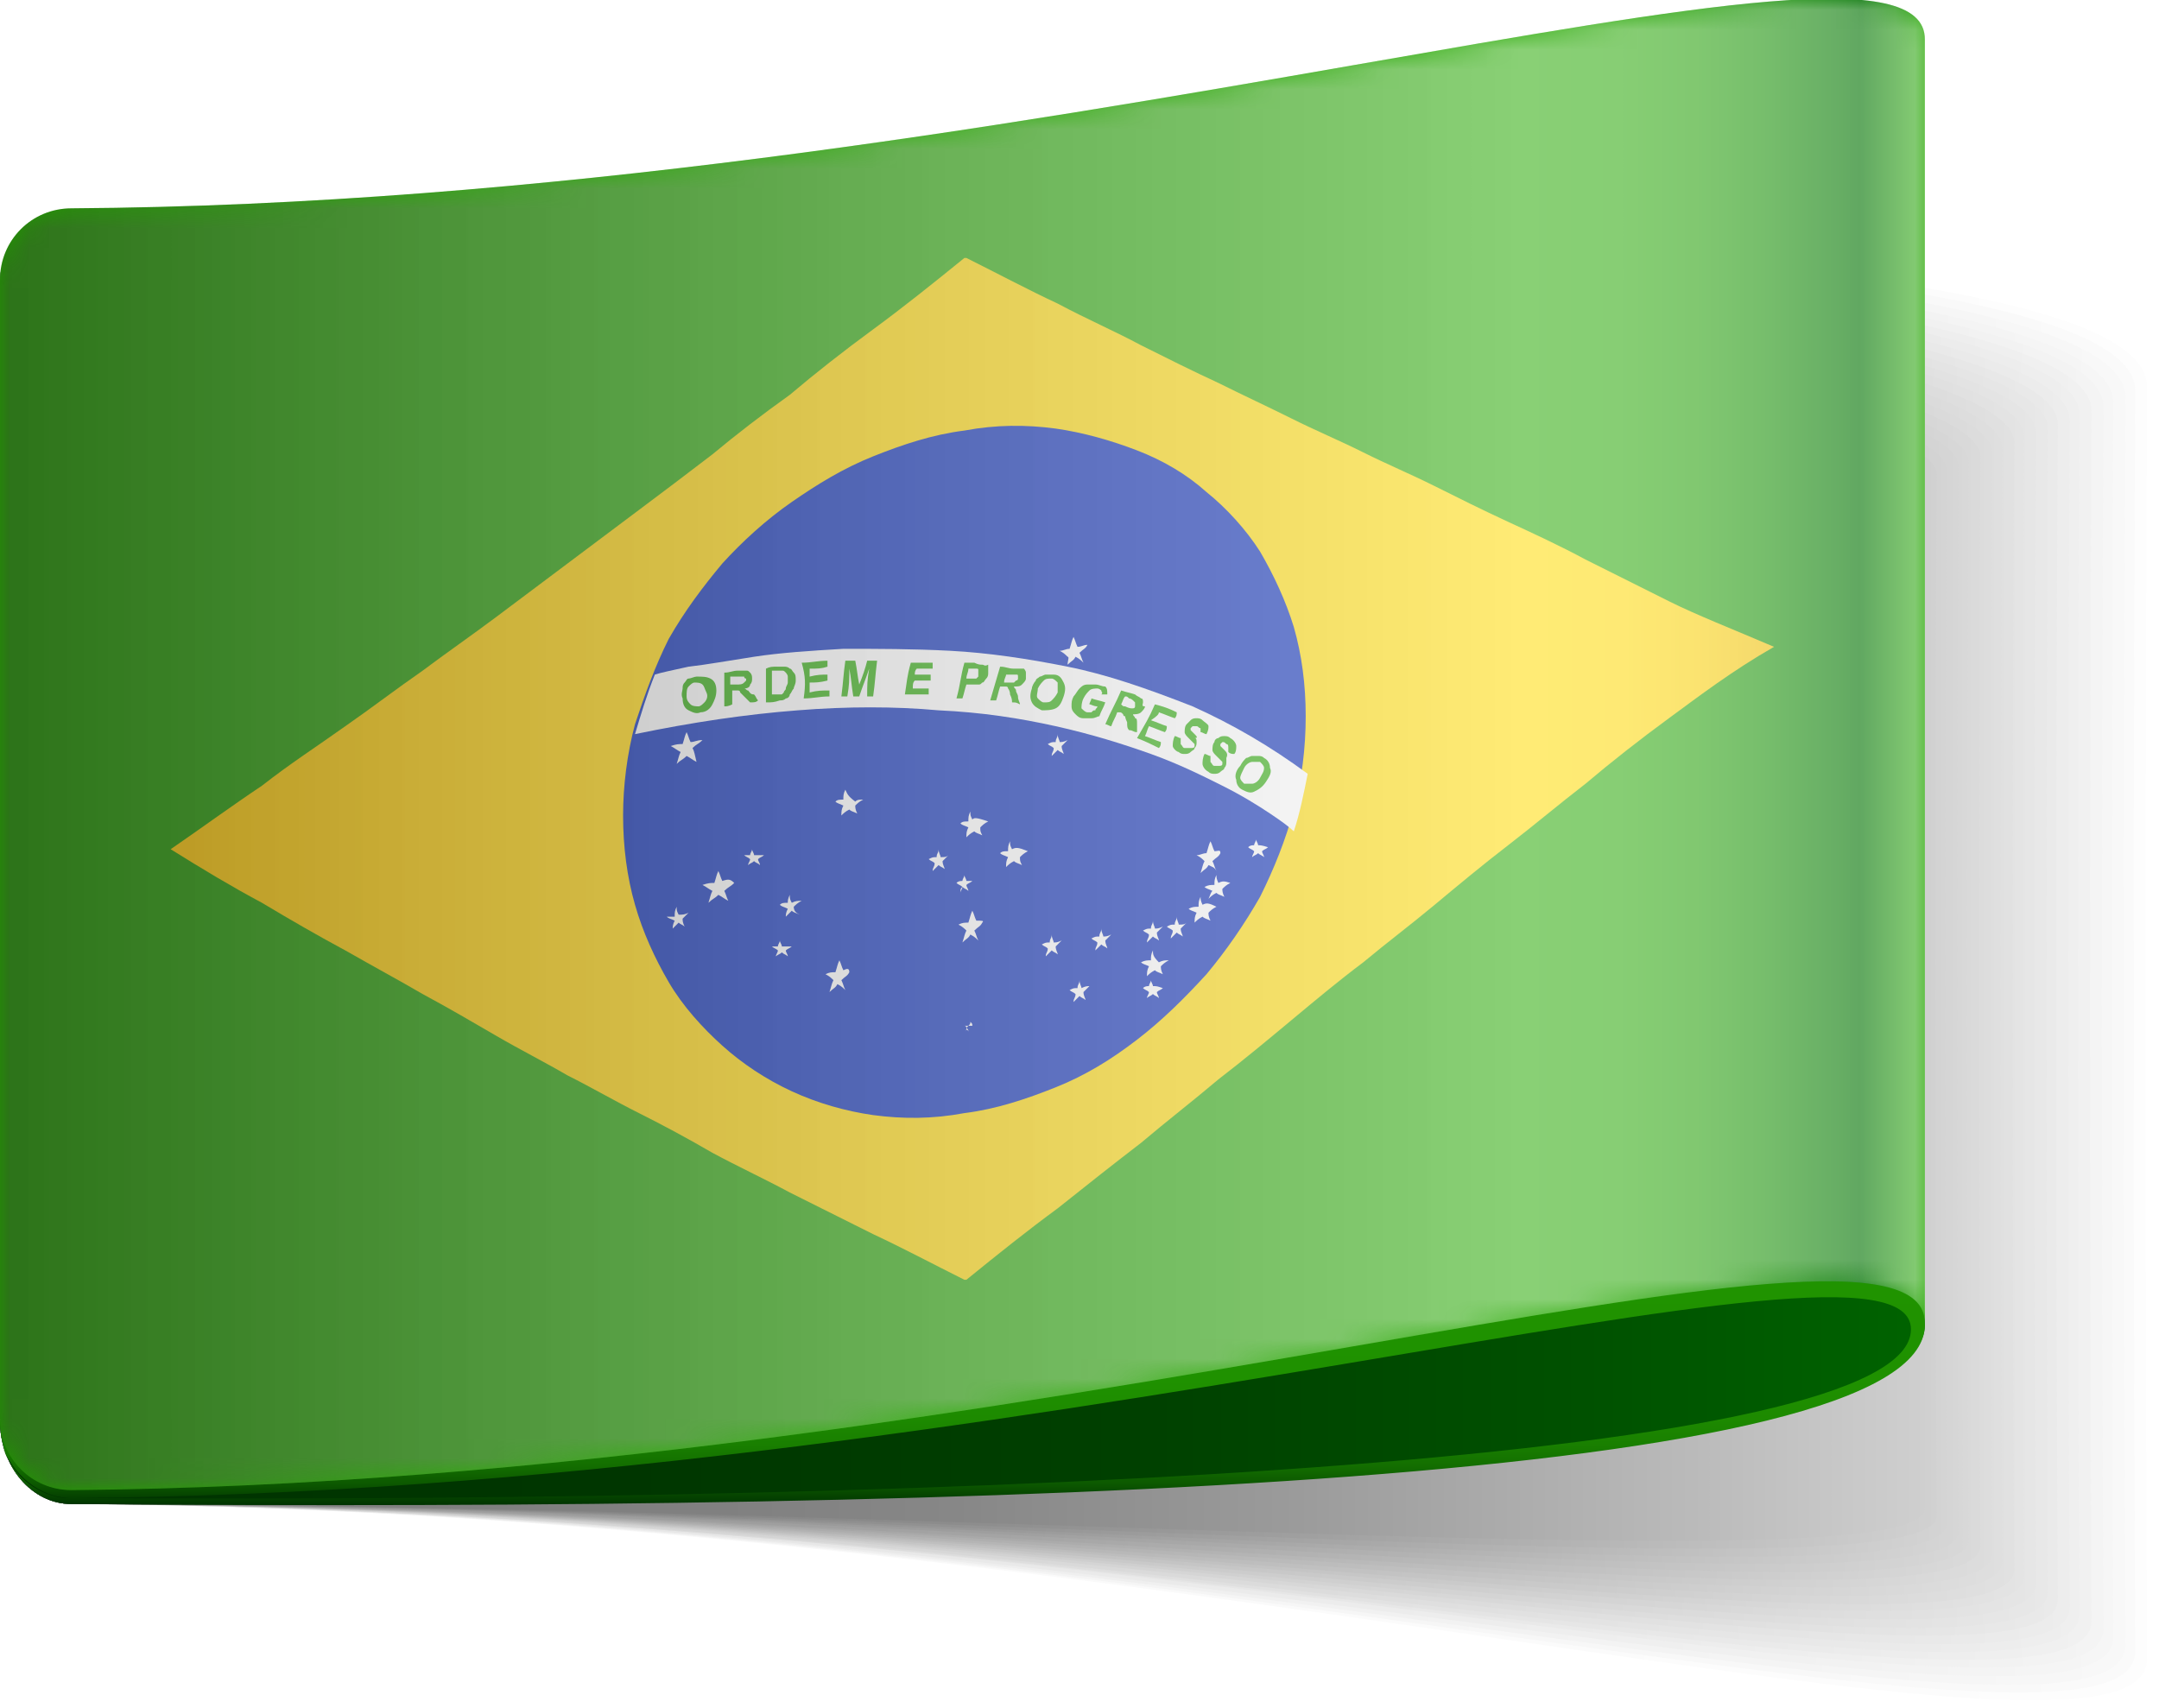 <?xml version="1.0" encoding="utf-8"?>
<!-- Generator: Adobe Illustrator 22.1.0, SVG Export Plug-In . SVG Version: 6.00 Build 0)  -->
<svg version="1.1" id="Layer_1" xmlns="http://www.w3.org/2000/svg" xmlns:xlink="http://www.w3.org/1999/xlink" x="0px" y="0px"
	 viewBox="0 0 108.8 86.1" style="enable-background:new 0 0 108.8 86.1;" xml:space="preserve">
<style type="text/css">
	.st0{fill:url(#SVGID_1_);}
	.st1{fill:url(#SVGID_2_);}
	.st2{fill:url(#SVGID_3_);}
	.st3{fill:url(#SVGID_4_);}
	.st4{fill:url(#SVGID_5_);}
	.st5{fill:url(#SVGID_6_);}
	.st6{fill:url(#SVGID_7_);}
	.st7{fill:url(#SVGID_8_);}
	.st8{fill:url(#SVGID_9_);}
	.st9{fill:url(#SVGID_10_);}
	.st10{fill:url(#SVGID_11_);}
	.st11{fill:url(#SVGID_12_);}
	.st12{fill:url(#SVGID_13_);}
	.st13{fill:url(#SVGID_14_);}
	.st14{fill:url(#SVGID_15_);}
	.st15{fill:url(#SVGID_16_);}
	.st16{fill:url(#SVGID_17_);}
	.st17{fill:url(#SVGID_18_);}
	.st18{fill:url(#SVGID_19_);}
	.st19{fill:url(#SVGID_20_);}
	.st20{fill:url(#SVGID_21_);}
	.st21{fill:url(#SVGID_22_);}
	.st22{fill:url(#SVGID_23_);}
	.st23{fill:url(#SVGID_24_);}
	.st24{fill:url(#SVGID_25_);}
	.st25{fill:url(#SVGID_26_);}
	.st26{fill:url(#SVGID_27_);}
	.st27{fill:url(#SVGID_28_);}
	.st28{fill:url(#SVGID_29_);}
	.st29{fill:url(#SVGID_30_);}
	.st30{fill:url(#SVGID_31_);}
	.st31{fill:url(#SVGID_32_);}
	.st32{fill:url(#SVGID_33_);}
	.st33{fill:url(#SVGID_34_);}
	.st34{fill:url(#SVGID_35_);}
	.st35{fill:url(#SVGID_36_);}
	.st36{fill:url(#SVGID_37_);}
	.st37{fill:url(#SVGID_38_);}
	.st38{fill:url(#SVGID_39_);}
	.st39{fill:url(#SVGID_40_);}
	.st40{fill:url(#SVGID_41_);}
	.st41{fill:url(#SVGID_42_);}
	.st42{fill:url(#SVGID_43_);}
	.st43{fill:url(#SVGID_44_);}
	.st44{fill:url(#SVGID_45_);}
	.st45{fill:url(#SVGID_46_);}
	.st46{fill:url(#SVGID_47_);}
	.st47{fill:url(#SVGID_48_);}
	.st48{fill:url(#SVGID_49_);}
	.st49{fill:url(#SVGID_50_);}
	.st50{fill:url(#SVGID_51_);}
	.st51{fill:url(#SVGID_52_);}
	.st52{fill:url(#SVGID_53_);}
	.st53{fill:url(#SVGID_54_);}
	.st54{fill:url(#SVGID_55_);}
	.st55{fill:url(#SVGID_56_);}
	.st56{fill:url(#SVGID_57_);}
	.st57{fill:url(#SVGID_58_);}
	.st58{fill:url(#SVGID_59_);}
	.st59{fill:url(#SVGID_60_);}
	.st60{fill:url(#SVGID_61_);}
	.st61{fill:url(#SVGID_62_);}
	.st62{fill:url(#SVGID_63_);}
	.st63{fill:url(#SVGID_64_);}
	.st64{fill:url(#SVGID_65_);}
	.st65{fill:url(#SVGID_66_);}
	.st66{fill:url(#SVGID_67_);}
	.st67{fill:url(#SVGID_68_);}
	.st68{fill:url(#SVGID_69_);}
	.st69{fill:url(#SVGID_70_);}
	.st70{filter:url(#Adobe_OpacityMaskFilter);}
	.st71{fill:url(#SVGID_72_);}
	.st72{opacity:0.38;mask:url(#SVGID_71_);}
	.st73{fill:url(#SVGID_73_);}
</style>
<g>
	<g>
		<g>
			<linearGradient id="SVGID_1_" gradientUnits="userSpaceOnUse" x1="1.000000e-03" y1="48.596" x2="108.781" y2="48.596">
				<stop  offset="0.375" style="stop-color:#FFFFFF"/>
				<stop  offset="1" style="stop-color:#FFFFFF"/>
			</linearGradient>
			<path class="st0" d="M3.6,11.1c-2,0-3.6,1.4-3.6,3.1c0,17.4,0,39.8,0,57.4c0,2.3,1.6,4.2,3.6,4.2C57,76.4,108.8,91.7,108.8,84
				c0-19.2,0-45.5,0-64.7C108.8,11.4,57,11.1,3.6,11.1z"/>
			<linearGradient id="SVGID_2_" gradientUnits="userSpaceOnUse" x1="1.000000e-03" y1="48.374" x2="108.221" y2="48.374">
				<stop  offset="0.375" style="stop-color:#F9F9F9"/>
				<stop  offset="1" style="stop-color:#FDFDFD"/>
			</linearGradient>
			<path class="st1" d="M3.6,11.1c-2,0-3.6,1.4-3.6,3.1c0,17.4,0,39.8,0,57.4c0,2.3,1.6,4.2,3.6,4.2c53.1,0.3,104.6,15.3,104.6,7.8
				c-0.1-19-0.1-45.1,0-64.1C108.2,11.8,56.7,11.1,3.6,11.1z"/>
			<linearGradient id="SVGID_3_" gradientUnits="userSpaceOnUse" x1="1.000000e-03" y1="48.168" x2="107.661" y2="48.168">
				<stop  offset="0.375" style="stop-color:#F3F3F3"/>
				<stop  offset="1" style="stop-color:#FAFAFA"/>
			</linearGradient>
			<path class="st2" d="M3.6,11.1c-2,0-3.6,1.4-3.6,3.1c0,17.4,0,39.8,0,57.4c0,2.3,1.6,4.2,3.6,4.2c52.8,0.3,104.1,14.8,104,7.4
				c-0.1-18.8-0.1-44.7,0-63.5C107.7,12.2,56.5,11.1,3.6,11.1z"/>
			<linearGradient id="SVGID_4_" gradientUnits="userSpaceOnUse" x1="1.000000e-03" y1="47.962" x2="107.101" y2="47.962">
				<stop  offset="0.375" style="stop-color:#EDEDED"/>
				<stop  offset="0.837" style="stop-color:#F4F4F4"/>
				<stop  offset="1" style="stop-color:#F8F8F8"/>
			</linearGradient>
			<path class="st3" d="M3.6,11.1c-2,0-3.6,1.4-3.6,3.1c0,17.4,0,39.8,0,57.4c0,2.3,1.6,4.2,3.6,4.2c52.5,0.3,103.5,14.2,103.5,7.1
				c-0.1-18.6-0.1-44.3,0-62.9C107.1,12.7,56.2,11.1,3.6,11.1z"/>
			<linearGradient id="SVGID_5_" gradientUnits="userSpaceOnUse" x1="1.000000e-03" y1="47.756" x2="106.541" y2="47.756">
				<stop  offset="0.375" style="stop-color:#E7E7E7"/>
				<stop  offset="0.749" style="stop-color:#EEEEEE"/>
				<stop  offset="1" style="stop-color:#F6F6F6"/>
			</linearGradient>
			<path class="st4" d="M3.6,11.1c-2,0-3.6,1.4-3.6,3.1c0,17.4,0,39.8,0,57.4c0,2.3,1.6,4.2,3.6,4.2c52.3,0.3,102.9,13.6,102.9,6.7
				c-0.1-18.4-0.1-43.9,0-62.2C106.6,13.1,55.9,11.1,3.6,11.1z"/>
			<linearGradient id="SVGID_6_" gradientUnits="userSpaceOnUse" x1="1.000000e-03" y1="47.551" x2="105.981" y2="47.551">
				<stop  offset="0.375" style="stop-color:#E1E1E1"/>
				<stop  offset="0.694" style="stop-color:#E8E8E8"/>
				<stop  offset="1" style="stop-color:#F4F4F4"/>
			</linearGradient>
			<path class="st5" d="M3.6,11.1c-2,0-3.6,1.4-3.6,3.1c0,17.4,0,39.8,0,57.4c0,2.3,1.6,4.2,3.6,4.2C55.6,76,106,88.8,106,82.1
				c-0.1-18.2-0.1-43.5,0-61.6C106,13.5,55.6,11.2,3.6,11.1z"/>
			<linearGradient id="SVGID_7_" gradientUnits="userSpaceOnUse" x1="1.000000e-03" y1="47.346" x2="105.422" y2="47.346">
				<stop  offset="0.375" style="stop-color:#DBDBDB"/>
				<stop  offset="0.664" style="stop-color:#E2E2E2"/>
				<stop  offset="1" style="stop-color:#F1F1F1"/>
			</linearGradient>
			<path class="st6" d="M3.6,11.1c-2,0-3.6,1.4-3.6,3.1c0,17.4,0,39.8,0,57.4c0,2.3,1.6,4.2,3.6,4.2c51.7,0.3,101.8,12.5,101.8,5.9
				c-0.1-18-0.1-43.1,0-61C105.4,13.9,55.3,11.2,3.6,11.1z"/>
			<linearGradient id="SVGID_8_" gradientUnits="userSpaceOnUse" x1="1.000000e-03" y1="47.141" x2="104.862" y2="47.141">
				<stop  offset="0.375" style="stop-color:#D5D5D5"/>
				<stop  offset="0.633" style="stop-color:#DCDCDC"/>
				<stop  offset="1" style="stop-color:#EFEFEF"/>
			</linearGradient>
			<path class="st7" d="M3.6,11.1c-2,0-3.6,1.4-3.6,3.1c0,17.4,0,39.8,0,57.4c0,2.3,1.6,4.2,3.6,4.2c51.4,0.3,101.3,12,101.2,5.5
				c-0.1-17.8-0.1-42.6,0-60.4C104.9,14.3,55,11.2,3.6,11.1z"/>
			<linearGradient id="SVGID_9_" gradientUnits="userSpaceOnUse" x1="1.000000e-03" y1="46.937" x2="104.302" y2="46.937">
				<stop  offset="0.375" style="stop-color:#CFCFCF"/>
				<stop  offset="0.609" style="stop-color:#D6D6D6"/>
				<stop  offset="0.951" style="stop-color:#EAEAEA"/>
				<stop  offset="1" style="stop-color:#EDEDED"/>
			</linearGradient>
			<path class="st8" d="M3.6,11.1c-2,0-3.6,1.4-3.6,3.1c0,17.4,0,39.8,0,57.4c0,2.3,1.6,4.2,3.6,4.2c51.1,0.2,100.7,11.4,100.7,5.2
				c-0.1-17.6-0.1-42.2,0-59.8C104.3,14.7,54.8,11.1,3.6,11.1z"/>
			<linearGradient id="SVGID_10_" gradientUnits="userSpaceOnUse" x1="1.000000e-03" y1="46.732" x2="103.742" y2="46.732">
				<stop  offset="0.375" style="stop-color:#C9C9C9"/>
				<stop  offset="0.594" style="stop-color:#D0D0D0"/>
				<stop  offset="0.914" style="stop-color:#E4E4E4"/>
				<stop  offset="1" style="stop-color:#EAEAEA"/>
			</linearGradient>
			<path class="st9" d="M3.6,11.1c-2,0-3.6,1.4-3.6,3.1c0,17.4,0,39.8,0,57.4c0,2.3,1.6,4.2,3.6,4.2c50.8,0.2,100.1,10.8,100.1,4.8
				c-0.1-17.4-0.1-41.8,0-59.2C103.8,15.2,54.5,11.1,3.6,11.1z"/>
			<linearGradient id="SVGID_11_" gradientUnits="userSpaceOnUse" x1="1.000000e-03" y1="46.529" x2="103.182" y2="46.529">
				<stop  offset="0.375" style="stop-color:#C3C3C3"/>
				<stop  offset="0.578" style="stop-color:#CACACA"/>
				<stop  offset="0.874" style="stop-color:#DEDEDE"/>
				<stop  offset="1" style="stop-color:#E8E8E8"/>
			</linearGradient>
			<path class="st10" d="M3.6,11.1c-2,0-3.6,1.4-3.6,3.1c0,17.4,0,39.8,0,57.4c0,2.3,1.6,4.2,3.6,4.2c50.6,0.2,99.6,10.3,99.6,4.4
				c-0.1-17.2-0.1-41.4,0-58.6C103.2,15.6,54.2,11.1,3.6,11.1z"/>
			<linearGradient id="SVGID_12_" gradientUnits="userSpaceOnUse" x1="1.000000e-03" y1="46.326" x2="102.622" y2="46.326">
				<stop  offset="0.375" style="stop-color:#BCBCBC"/>
				<stop  offset="0.561" style="stop-color:#C3C3C3"/>
				<stop  offset="0.833" style="stop-color:#D7D7D7"/>
				<stop  offset="1" style="stop-color:#E6E6E6"/>
			</linearGradient>
			<path class="st11" d="M3.6,11.1c-2,0-3.6,1.4-3.6,3.1c0,17.4,0,39.8,0,57.4c0,2.3,1.6,4.2,3.6,4.2c50.3,0.2,99,9.7,99,4
				c-0.1-17-0.1-41,0-58C102.6,16,53.9,11.2,3.6,11.1z"/>
			<linearGradient id="SVGID_13_" gradientUnits="userSpaceOnUse" x1="1.000000e-03" y1="46.123" x2="102.063" y2="46.123">
				<stop  offset="0.375" style="stop-color:#B6B6B6"/>
				<stop  offset="0.55" style="stop-color:#BDBDBD"/>
				<stop  offset="0.806" style="stop-color:#D1D1D1"/>
				<stop  offset="1" style="stop-color:#E4E4E4"/>
			</linearGradient>
			<path class="st12" d="M3.6,11.1c-2,0-3.6,1.4-3.6,3.1c0,17.4,0,39.8,0,57.4c0,2.3,1.6,4.2,3.6,4.2c50,0.2,98.5,9.1,98.4,3.6
				c-0.1-16.8-0.1-40.6,0-57.4C102.1,16.4,53.6,11.2,3.6,11.1z"/>
			<linearGradient id="SVGID_14_" gradientUnits="userSpaceOnUse" x1="1.000000e-03" y1="45.921" x2="101.503" y2="45.921">
				<stop  offset="0.375" style="stop-color:#B0B0B0"/>
				<stop  offset="0.543" style="stop-color:#B7B7B7"/>
				<stop  offset="0.788" style="stop-color:#CBCBCB"/>
				<stop  offset="1" style="stop-color:#E1E1E1"/>
			</linearGradient>
			<path class="st13" d="M3.6,11.1c-2,0-3.6,1.4-3.6,3.1c0,17.4,0,39.8,0,57.4c0,2.3,1.6,4.2,3.6,4.2c49.7,0.2,97.9,8.6,97.9,3.3
				c-0.1-16.6-0.1-40.2,0-56.8C101.5,16.8,53.4,11.2,3.6,11.1z"/>
			<linearGradient id="SVGID_15_" gradientUnits="userSpaceOnUse" x1="1.000000e-03" y1="45.72" x2="100.943" y2="45.72">
				<stop  offset="0.375" style="stop-color:#AAAAAA"/>
				<stop  offset="0.534" style="stop-color:#B1B1B1"/>
				<stop  offset="0.767" style="stop-color:#C5C5C5"/>
				<stop  offset="1" style="stop-color:#DFDFDF"/>
			</linearGradient>
			<path class="st14" d="M3.6,11.1c-2,0-3.6,1.4-3.6,3.1c0,17.4,0,39.8,0,57.4c0,2.3,1.6,4.2,3.6,4.2c49.4,0.2,97.3,8,97.3,2.9
				c-0.1-16.3-0.1-39.8,0-56.1C101,17.2,53.1,11.2,3.6,11.1z"/>
			<linearGradient id="SVGID_16_" gradientUnits="userSpaceOnUse" x1="1.000000e-03" y1="45.52" x2="100.383" y2="45.52">
				<stop  offset="0.375" style="stop-color:#A4A4A4"/>
				<stop  offset="0.526" style="stop-color:#ABABAB"/>
				<stop  offset="0.748" style="stop-color:#BFBFBF"/>
				<stop  offset="1" style="stop-color:#DDDDDD"/>
			</linearGradient>
			<path class="st15" d="M3.6,11.1c-2,0-3.6,1.4-3.6,3.1c0,17.4,0,39.8,0,57.4c0,2.3,1.6,4.2,3.6,4.2c49.1,0.2,96.8,7.4,96.8,2.5
				c-0.1-16.1-0.1-39.4,0-55.5C100.4,17.7,52.8,11.2,3.6,11.1z"/>
			<linearGradient id="SVGID_17_" gradientUnits="userSpaceOnUse" x1="1.000000e-03" y1="45.321" x2="99.823" y2="45.321">
				<stop  offset="0.375" style="stop-color:#9E9E9E"/>
				<stop  offset="0.521" style="stop-color:#A5A5A5"/>
				<stop  offset="0.735" style="stop-color:#B9B9B9"/>
				<stop  offset="0.99" style="stop-color:#D9D9D9"/>
				<stop  offset="1" style="stop-color:#DADADA"/>
			</linearGradient>
			<path class="st16" d="M3.6,11.1c-2,0-3.6,1.4-3.6,3.1c0,17.4,0,39.8,0,57.4c0,2.3,1.6,4.2,3.6,4.2c48.9,0.2,96.2,6.9,96.2,2.1
				c-0.1-15.9-0.1-39,0-54.9C99.8,18.1,52.5,11.2,3.6,11.1z"/>
			<linearGradient id="SVGID_18_" gradientUnits="userSpaceOnUse" x1="1.000000e-03" y1="45.124" x2="99.263" y2="45.124">
				<stop  offset="0.375" style="stop-color:#989898"/>
				<stop  offset="0.515" style="stop-color:#9F9F9F"/>
				<stop  offset="0.72" style="stop-color:#B3B3B3"/>
				<stop  offset="0.963" style="stop-color:#D3D3D3"/>
				<stop  offset="1" style="stop-color:#D8D8D8"/>
			</linearGradient>
			<path class="st17" d="M3.6,11.1c-2,0-3.6,1.4-3.6,3.1c0,17.4,0,39.8,0,57.4c0,2.3,1.6,4.2,3.6,4.2c48.6,0.1,95.7,6.3,95.6,1.8
				c-0.1-15.7-0.1-38.6,0-54.3C99.3,18.5,52.2,11.2,3.6,11.1z"/>
			<linearGradient id="SVGID_19_" gradientUnits="userSpaceOnUse" x1="1.000000e-03" y1="44.928" x2="98.704" y2="44.928">
				<stop  offset="0.375" style="stop-color:#929292"/>
				<stop  offset="0.509" style="stop-color:#999999"/>
				<stop  offset="0.706" style="stop-color:#ADADAD"/>
				<stop  offset="0.94" style="stop-color:#CDCDCD"/>
				<stop  offset="1" style="stop-color:#D6D6D6"/>
			</linearGradient>
			<path class="st18" d="M3.6,11.1c-2,0-3.6,1.4-3.6,3.1c0,17.4,0,39.8,0,57.4c0,2.3,1.6,4.2,3.6,4.2c48.3,0.1,95.1,5.7,95.1,1.4
				c-0.1-15.5-0.1-38.2,0-53.7C98.7,18.9,52,11.2,3.6,11.1z"/>
			<linearGradient id="SVGID_20_" gradientUnits="userSpaceOnUse" x1="1.000000e-03" y1="44.734" x2="98.144" y2="44.734">
				<stop  offset="0.375" style="stop-color:#8C8C8C"/>
				<stop  offset="0.504" style="stop-color:#939393"/>
				<stop  offset="0.693" style="stop-color:#A7A7A7"/>
				<stop  offset="0.918" style="stop-color:#C7C7C7"/>
				<stop  offset="1" style="stop-color:#D4D4D4"/>
			</linearGradient>
			<path class="st19" d="M3.6,11.1c-2,0-3.6,1.4-3.6,3.1c0,17.4,0,39.8,0,57.4c0,2.3,1.6,4.2,3.6,4.2c48,0.1,94.5,5.2,94.5,1
				c-0.1-15.3-0.1-37.8,0-53.1C98.2,19.3,51.7,11.2,3.6,11.1z"/>
			<linearGradient id="SVGID_21_" gradientUnits="userSpaceOnUse" x1="1.000000e-03" y1="44.543" x2="97.584" y2="44.543">
				<stop  offset="0.375" style="stop-color:#868686"/>
				<stop  offset="0.501" style="stop-color:#8D8D8D"/>
				<stop  offset="0.685" style="stop-color:#A1A1A1"/>
				<stop  offset="0.903" style="stop-color:#C1C1C1"/>
				<stop  offset="1" style="stop-color:#D1D1D1"/>
			</linearGradient>
			<path class="st20" d="M3.6,11.1c-2,0-3.6,1.4-3.6,3.1c0,17.4,0,39.8,0,57.4c0,2.3,1.6,4.2,3.6,4.2c47.7,0.1,94,4.6,94,0.6
				c-0.1-15.1-0.1-37.4,0-52.5C97.6,19.7,51.4,11.2,3.6,11.1z"/>
			<linearGradient id="SVGID_22_" gradientUnits="userSpaceOnUse" x1="1.000000e-03" y1="44.367" x2="97.024" y2="44.367">
				<stop  offset="0.375" style="stop-color:#808080"/>
				<stop  offset="0.496" style="stop-color:#878787"/>
				<stop  offset="0.674" style="stop-color:#9B9B9B"/>
				<stop  offset="0.885" style="stop-color:#BBBBBB"/>
				<stop  offset="1" style="stop-color:#CFCFCF"/>
			</linearGradient>
			<path class="st21" d="M3.6,11.1c-2,0-3.6,1.4-3.6,3.1c0,17.4,0,39.8,0,57.4c0,2.3,1.6,4.2,3.6,4.2C51.1,75.9,97.1,79.8,97,76
				c0-14.9,0-37,0-51.9C97.1,20.1,51.1,11.5,3.6,11.1z"/>
		</g>
		<g>
			<g>
				<linearGradient id="SVGID_23_" gradientUnits="userSpaceOnUse" x1="1.000000e-03" y1="67.054" x2="97.024" y2="67.054">
					<stop  offset="0" style="stop-color:#003300"/>
					<stop  offset="0.325" style="stop-color:#003600"/>
					<stop  offset="0.585" style="stop-color:#004000"/>
					<stop  offset="0.823" style="stop-color:#005100"/>
					<stop  offset="1" style="stop-color:#006300"/>
				</linearGradient>
				<path class="st22" d="M0,71.6c0,2.3,1.6,4.2,3.6,4.2c47.5,0.3,93.4-1.9,93.4-9C97,45.2,0,71.6,0,71.6z"/>
				<g>
					<linearGradient id="SVGID_24_" gradientUnits="userSpaceOnUse" x1="48.512" y1="58.307" x2="48.512" y2="75.819">
						<stop  offset="0.35" style="stop-color:#209300"/>
						<stop  offset="0.645" style="stop-color:#1F9100"/>
						<stop  offset="0.752" style="stop-color:#1D8A00"/>
						<stop  offset="0.828" style="stop-color:#197F00"/>
						<stop  offset="0.889" style="stop-color:#136E00"/>
						<stop  offset="0.941" style="stop-color:#0C5800"/>
						<stop  offset="0.987" style="stop-color:#033D00"/>
						<stop  offset="1" style="stop-color:#003400"/>
					</linearGradient>
					<path class="st23" d="M0,71.6L0,71.6c0,2.3,1.6,4.2,3.6,4.2c47.5,0.4,93.3-1.1,93.4-9C97,45.2,0,71.6,0,71.6z M3.6,75.5
						c-0.1,0-0.3,0-0.4,0c-1.5-0.2-2.7-1.3-3.1-2.7C0.6,74.3,2,75.5,3.6,75.5c47.5-0.3,92.7-14.9,92.7-8.5
						C96.3,73.6,51.1,75.8,3.6,75.5z"/>
				</g>
			</g>
			<linearGradient id="SVGID_25_" gradientUnits="userSpaceOnUse" x1="1.000000e-03" y1="37.598" x2="97.024" y2="37.598">
				<stop  offset="0" style="stop-color:#209200"/>
				<stop  offset="3.044128e-02" style="stop-color:#239503"/>
				<stop  offset="0.25" style="stop-color:#33A613"/>
				<stop  offset="0.491" style="stop-color:#3DB01D"/>
				<stop  offset="0.791" style="stop-color:#40B320"/>
				<stop  offset="0.841" style="stop-color:#3DB01E"/>
				<stop  offset="0.881" style="stop-color:#33A619"/>
				<stop  offset="0.918" style="stop-color:#229511"/>
				<stop  offset="0.953" style="stop-color:#0B7D06"/>
				<stop  offset="0.966" style="stop-color:#007200"/>
				<stop  offset="1" style="stop-color:#40B320"/>
			</linearGradient>
			<path class="st24" d="M3.6,10.5L3.6,10.5c-2,0-3.6,1.6-3.6,3.6c0,19.1,0,38.3,0,57.4c0,2,1.6,3.6,3.6,3.6
				c47.5-0.4,93.5-16.1,93.4-8.4c0-21.6,0-43.1,0-64.7C97.1-5.6,51.2,10.2,3.6,10.5z"/>
			<g>
				<linearGradient id="SVGID_26_" gradientUnits="userSpaceOnUse" x1="1.251167e-03" y1="38.928" x2="97.024" y2="38.928">
					<stop  offset="0" style="stop-color:#FBBF00"/>
					<stop  offset="2.097060e-02" style="stop-color:#FBC102"/>
					<stop  offset="0.243" style="stop-color:#FDD213"/>
					<stop  offset="0.487" style="stop-color:#FFDC1D"/>
					<stop  offset="0.791" style="stop-color:#FFDF20"/>
					<stop  offset="0.842" style="stop-color:#FDDC1E"/>
					<stop  offset="0.882" style="stop-color:#F8D219"/>
					<stop  offset="0.919" style="stop-color:#EEC111"/>
					<stop  offset="0.954" style="stop-color:#E1A905"/>
					<stop  offset="0.966" style="stop-color:#DB9F00"/>
					<stop  offset="1" style="stop-color:#FFDF20"/>
				</linearGradient>
				<path class="st25" d="M79.9,28.2c-1.3-0.7-2.6-1.3-3.9-1.9c-1.3-0.6-2.5-1.2-3.7-1.8c-1.2-0.6-2.4-1.1-3.6-1.7
					c-1.2-0.6-2.4-1.1-3.6-1.7c-1.2-0.6-2.5-1.2-3.7-1.8c-1.3-0.6-2.5-1.2-3.9-1.9c-1.3-0.7-2.7-1.3-4.2-2.1c-1.5-0.7-3-1.5-4.6-2.3
					c0,0,0,0-0.1,0c-1.6,1.3-3.1,2.5-4.6,3.6c-1.5,1.1-2.9,2.2-4.2,3.3c-1.4,1-2.7,2-3.9,3c-1.3,1-2.5,1.9-3.7,2.8
					c-1.2,0.9-2.4,1.8-3.6,2.7c-1.2,0.9-2.4,1.8-3.6,2.7c-1.2,0.9-2.5,1.8-3.7,2.7c-1.3,0.9-2.6,1.9-3.9,2.8c-1.4,1-2.8,1.9-4.2,3
					c-1.5,1-3,2.1-4.6,3.2c1.6,1,3.1,1.9,4.6,2.7c1.5,0.9,2.9,1.7,4.2,2.4c1.4,0.8,2.7,1.5,3.9,2.2c1.3,0.7,2.5,1.4,3.7,2.1
					c1.2,0.7,2.4,1.3,3.6,2c1.2,0.6,2.4,1.3,3.6,1.9c1.2,0.6,2.5,1.3,3.7,2c1.3,0.7,2.6,1.3,3.9,2c1.4,0.7,2.8,1.4,4.2,2.1
					c1.5,0.7,3,1.5,4.6,2.3c0,0,0,0,0.1,0c1.6-1.3,3.1-2.5,4.6-3.6c1.5-1.2,2.9-2.3,4.2-3.3c1.3-1.1,2.6-2.1,3.9-3.2
					c1.3-1,2.5-2,3.7-3c1.2-1,2.4-2,3.6-2.9c1.2-1,2.4-1.9,3.6-2.9c1.2-1,2.4-2,3.7-3c1.3-1,2.6-2.1,3.9-3.1
					c1.3-1.1,2.7-2.2,4.2-3.3c1.5-1.1,3.2-2.4,5.3-3.6c-2.1-0.9-3.9-1.6-5.3-2.3C82.7,29.6,81.3,28.9,79.9,28.2z"/>
			</g>
			<g>
				<linearGradient id="SVGID_27_" gradientUnits="userSpaceOnUse" x1="2.417731e-03" y1="38.921" x2="97.024" y2="38.921">
					<stop  offset="0" style="stop-color:#00209F"/>
					<stop  offset="2.097060e-02" style="stop-color:#0222A1"/>
					<stop  offset="0.243" style="stop-color:#1333B2"/>
					<stop  offset="0.487" style="stop-color:#1D3DBC"/>
					<stop  offset="0.791" style="stop-color:#2040BF"/>
					<stop  offset="0.842" style="stop-color:#1E3DBC"/>
					<stop  offset="0.882" style="stop-color:#1933B2"/>
					<stop  offset="0.919" style="stop-color:#1122A1"/>
					<stop  offset="0.954" style="stop-color:#050A89"/>
					<stop  offset="0.966" style="stop-color:#00007F"/>
					<stop  offset="1" style="stop-color:#2040BF"/>
				</linearGradient>
				<path class="st26" d="M63.5,27.8c-0.7-1.1-1.7-2.2-2.7-3c-1-0.9-2.2-1.6-3.5-2.1c-1.3-0.5-2.7-0.9-4.1-1.1
					c-1.5-0.2-3-0.2-4.6,0.1c-1.6,0.2-3.1,0.7-4.6,1.3c-1.5,0.6-2.8,1.4-4.1,2.3c-1.3,0.9-2.5,2-3.5,3.1c-1,1.2-1.9,2.4-2.7,3.8
					C33,33.6,32.5,35,32,36.5c-0.4,1.5-0.6,3.1-0.6,4.6c0,1.6,0.2,3.1,0.6,4.5c0.4,1.4,1,2.7,1.7,3.9c0.7,1.2,1.7,2.3,2.7,3.2
					c1,0.9,2.2,1.7,3.5,2.3c1.3,0.6,2.7,1,4.1,1.2c1.5,0.2,3,0.2,4.6-0.1c1.6-0.2,3.1-0.7,4.6-1.3c1.5-0.6,2.8-1.4,4.1-2.4
					c1.3-1,2.4-2.1,3.5-3.3c1-1.2,1.9-2.5,2.7-3.9c0.7-1.4,1.3-2.9,1.7-4.4c0.4-1.5,0.6-3.1,0.6-4.7c0-1.6-0.2-3.1-0.6-4.5
					C64.8,30.3,64.2,29,63.5,27.8z"/>
			</g>
			<g>
				<linearGradient id="SVGID_28_" gradientUnits="userSpaceOnUse" x1="-1.693088e-02" y1="32.747" x2="97.039" y2="32.747">
					<stop  offset="0" style="stop-color:#DFDFDF"/>
					<stop  offset="2.097060e-02" style="stop-color:#E1E1E1"/>
					<stop  offset="0.243" style="stop-color:#F2F2F2"/>
					<stop  offset="0.487" style="stop-color:#FCFCFC"/>
					<stop  offset="0.791" style="stop-color:#FFFFFF"/>
					<stop  offset="0.842" style="stop-color:#FCFCFC"/>
					<stop  offset="0.882" style="stop-color:#F2F2F2"/>
					<stop  offset="0.919" style="stop-color:#E1E1E1"/>
					<stop  offset="0.954" style="stop-color:#C9C9C9"/>
					<stop  offset="0.966" style="stop-color:#BFBFBF"/>
					<stop  offset="1" style="stop-color:#FFFFFF"/>
				</linearGradient>
				<path class="st27" d="M53.8,33.5c0.2-0.2,0.3-0.2,0.4-0.4c0.2,0.1,0.3,0.2,0.4,0.3c-0.1-0.2-0.1-0.3-0.2-0.5
					c0.2-0.2,0.3-0.2,0.4-0.4c-0.2,0-0.3,0.1-0.5,0.1c-0.1-0.2-0.1-0.3-0.2-0.5c-0.1,0.2-0.1,0.3-0.2,0.6c-0.2,0-0.3,0.1-0.5,0.1
					c0.2,0.1,0.3,0.2,0.4,0.3C53.9,33.1,53.8,33.3,53.8,33.5z"/>
				<linearGradient id="SVGID_29_" gradientUnits="userSpaceOnUse" x1="3.616812e-02" y1="43.133" x2="97.003" y2="43.133">
					<stop  offset="0" style="stop-color:#DFDFDF"/>
					<stop  offset="2.097060e-02" style="stop-color:#E1E1E1"/>
					<stop  offset="0.243" style="stop-color:#F2F2F2"/>
					<stop  offset="0.487" style="stop-color:#FCFCFC"/>
					<stop  offset="0.791" style="stop-color:#FFFFFF"/>
					<stop  offset="0.842" style="stop-color:#FCFCFC"/>
					<stop  offset="0.882" style="stop-color:#F2F2F2"/>
					<stop  offset="0.919" style="stop-color:#E1E1E1"/>
					<stop  offset="0.954" style="stop-color:#C9C9C9"/>
					<stop  offset="0.966" style="stop-color:#BFBFBF"/>
					<stop  offset="1" style="stop-color:#FFFFFF"/>
				</linearGradient>
				<path class="st28" d="M61.2,42.9c-0.1-0.2-0.1-0.3-0.2-0.5c-0.1,0.2-0.1,0.3-0.2,0.6c-0.2,0-0.3,0.1-0.5,0.1
					c0.2,0.1,0.3,0.2,0.4,0.3c-0.1,0.2-0.1,0.3-0.2,0.6c0.2-0.2,0.3-0.2,0.4-0.4c0.2,0.1,0.3,0.1,0.4,0.3c-0.1-0.2-0.1-0.3-0.2-0.5
					c0.2-0.2,0.3-0.2,0.4-0.4C61.5,42.8,61.4,42.9,61.2,42.9z"/>
				<linearGradient id="SVGID_30_" gradientUnits="userSpaceOnUse" x1="-1.409620e-03" y1="46.632" x2="97.027" y2="46.632">
					<stop  offset="0" style="stop-color:#DFDFDF"/>
					<stop  offset="2.097060e-02" style="stop-color:#E1E1E1"/>
					<stop  offset="0.243" style="stop-color:#F2F2F2"/>
					<stop  offset="0.487" style="stop-color:#FCFCFC"/>
					<stop  offset="0.791" style="stop-color:#FFFFFF"/>
					<stop  offset="0.842" style="stop-color:#FCFCFC"/>
					<stop  offset="0.882" style="stop-color:#F2F2F2"/>
					<stop  offset="0.919" style="stop-color:#E1E1E1"/>
					<stop  offset="0.954" style="stop-color:#C9C9C9"/>
					<stop  offset="0.966" style="stop-color:#BFBFBF"/>
					<stop  offset="1" style="stop-color:#FFFFFF"/>
				</linearGradient>
				<path class="st29" d="M49.2,46.4c-0.1-0.2-0.1-0.3-0.2-0.5c-0.1,0.2-0.1,0.3-0.2,0.6c-0.2,0-0.3,0-0.5,0.1
					c0.2,0.1,0.3,0.2,0.4,0.3c-0.1,0.2-0.1,0.3-0.2,0.6c0.2-0.2,0.3-0.2,0.4-0.4c0.2,0.1,0.3,0.2,0.4,0.3c-0.1-0.2-0.1-0.3-0.2-0.5
					c0.2-0.2,0.3-0.2,0.4-0.4C49.6,46.4,49.5,46.4,49.2,46.4z"/>
				<linearGradient id="SVGID_31_" gradientUnits="userSpaceOnUse" x1="1.579650e-03" y1="48.547" x2="97.025" y2="48.547">
					<stop  offset="0" style="stop-color:#DFDFDF"/>
					<stop  offset="2.097060e-02" style="stop-color:#E1E1E1"/>
					<stop  offset="0.243" style="stop-color:#F2F2F2"/>
					<stop  offset="0.487" style="stop-color:#FCFCFC"/>
					<stop  offset="0.791" style="stop-color:#FFFFFF"/>
					<stop  offset="0.842" style="stop-color:#FCFCFC"/>
					<stop  offset="0.882" style="stop-color:#F2F2F2"/>
					<stop  offset="0.919" style="stop-color:#E1E1E1"/>
					<stop  offset="0.954" style="stop-color:#C9C9C9"/>
					<stop  offset="0.966" style="stop-color:#BFBFBF"/>
					<stop  offset="1" style="stop-color:#FFFFFF"/>
				</linearGradient>
				<path class="st30" d="M58.1,47.9c-0.1,0.2-0.1,0.3-0.1,0.5c-0.2,0-0.3,0-0.5,0.1c0.1,0.1,0.2,0.1,0.4,0.2
					c-0.1,0.2-0.1,0.3-0.1,0.5c0.1-0.1,0.2-0.2,0.4-0.3c0.1,0.1,0.2,0.1,0.4,0.2c-0.1-0.2-0.1-0.3-0.1-0.4c0.1-0.1,0.2-0.2,0.4-0.3
					c-0.2,0-0.3,0-0.5,0.1C58.1,48.2,58.1,48.1,58.1,47.9z"/>
				<linearGradient id="SVGID_32_" gradientUnits="userSpaceOnUse" x1="-3.441260e-03" y1="45.772" x2="97.028" y2="45.772">
					<stop  offset="0" style="stop-color:#DFDFDF"/>
					<stop  offset="2.097060e-02" style="stop-color:#E1E1E1"/>
					<stop  offset="0.243" style="stop-color:#F2F2F2"/>
					<stop  offset="0.487" style="stop-color:#FCFCFC"/>
					<stop  offset="0.791" style="stop-color:#FFFFFF"/>
					<stop  offset="0.842" style="stop-color:#FCFCFC"/>
					<stop  offset="0.882" style="stop-color:#F2F2F2"/>
					<stop  offset="0.919" style="stop-color:#E1E1E1"/>
					<stop  offset="0.954" style="stop-color:#C9C9C9"/>
					<stop  offset="0.966" style="stop-color:#BFBFBF"/>
					<stop  offset="1" style="stop-color:#FFFFFF"/>
				</linearGradient>
				<path class="st31" d="M60.6,45.6c-0.1-0.2-0.1-0.3-0.1-0.4c-0.1,0.2-0.1,0.3-0.1,0.5c-0.2,0-0.3,0-0.5,0.1
					c0.1,0.1,0.2,0.1,0.4,0.2c-0.1,0.2-0.1,0.3-0.1,0.5c0.1-0.1,0.2-0.2,0.4-0.3c0.1,0.1,0.2,0.1,0.4,0.2c-0.1-0.2-0.1-0.3-0.1-0.4
					c0.1-0.1,0.2-0.2,0.4-0.3C60.9,45.5,60.8,45.5,60.6,45.6z"/>
				<linearGradient id="SVGID_33_" gradientUnits="userSpaceOnUse" x1="1.987150e-03" y1="44.659" x2="97.025" y2="44.659">
					<stop  offset="0" style="stop-color:#DFDFDF"/>
					<stop  offset="2.097060e-02" style="stop-color:#E1E1E1"/>
					<stop  offset="0.243" style="stop-color:#F2F2F2"/>
					<stop  offset="0.487" style="stop-color:#FCFCFC"/>
					<stop  offset="0.791" style="stop-color:#FFFFFF"/>
					<stop  offset="0.842" style="stop-color:#FCFCFC"/>
					<stop  offset="0.882" style="stop-color:#F2F2F2"/>
					<stop  offset="0.919" style="stop-color:#E1E1E1"/>
					<stop  offset="0.954" style="stop-color:#C9C9C9"/>
					<stop  offset="0.966" style="stop-color:#BFBFBF"/>
					<stop  offset="1" style="stop-color:#FFFFFF"/>
				</linearGradient>
				<path class="st32" d="M61.4,44.5c-0.1-0.2-0.1-0.3-0.1-0.4c-0.1,0.2-0.1,0.3-0.1,0.5c-0.2,0-0.3,0-0.5,0.1
					c0.1,0.1,0.2,0.1,0.4,0.2C61,45,61,45.1,60.9,45.3c0.1-0.1,0.2-0.2,0.4-0.3c0.1,0.1,0.2,0.1,0.4,0.2c-0.1-0.2-0.1-0.3-0.1-0.4
					c0.1-0.1,0.2-0.2,0.4-0.3C61.7,44.4,61.6,44.4,61.4,44.5z"/>
				<linearGradient id="SVGID_34_" gradientUnits="userSpaceOnUse" x1="1.051934e-02" y1="37.607" x2="97.016" y2="37.607">
					<stop  offset="0" style="stop-color:#DFDFDF"/>
					<stop  offset="2.097060e-02" style="stop-color:#E1E1E1"/>
					<stop  offset="0.243" style="stop-color:#F2F2F2"/>
					<stop  offset="0.487" style="stop-color:#FCFCFC"/>
					<stop  offset="0.791" style="stop-color:#FFFFFF"/>
					<stop  offset="0.842" style="stop-color:#FCFCFC"/>
					<stop  offset="0.882" style="stop-color:#F2F2F2"/>
					<stop  offset="0.919" style="stop-color:#E1E1E1"/>
					<stop  offset="0.954" style="stop-color:#C9C9C9"/>
					<stop  offset="0.966" style="stop-color:#BFBFBF"/>
					<stop  offset="1" style="stop-color:#FFFFFF"/>
				</linearGradient>
				<path class="st33" d="M53.4,37.4c0-0.1-0.1-0.2-0.1-0.4c0,0.2-0.1,0.2-0.1,0.4c-0.2,0-0.2,0-0.4,0.1c0.1,0.1,0.2,0.1,0.3,0.2
					c0,0.2-0.1,0.2-0.1,0.4c0.1-0.1,0.2-0.2,0.3-0.3c0.1,0.1,0.2,0.1,0.3,0.2c0-0.1-0.1-0.2-0.1-0.4c0.1-0.1,0.2-0.2,0.3-0.3
					C53.6,37.4,53.5,37.4,53.4,37.4z"/>
				<linearGradient id="SVGID_35_" gradientUnits="userSpaceOnUse" x1="-6.783630e-03" y1="41.455" x2="97.033" y2="41.455">
					<stop  offset="0" style="stop-color:#DFDFDF"/>
					<stop  offset="2.097060e-02" style="stop-color:#E1E1E1"/>
					<stop  offset="0.243" style="stop-color:#F2F2F2"/>
					<stop  offset="0.487" style="stop-color:#FCFCFC"/>
					<stop  offset="0.791" style="stop-color:#FFFFFF"/>
					<stop  offset="0.842" style="stop-color:#FCFCFC"/>
					<stop  offset="0.882" style="stop-color:#F2F2F2"/>
					<stop  offset="0.919" style="stop-color:#E1E1E1"/>
					<stop  offset="0.954" style="stop-color:#C9C9C9"/>
					<stop  offset="0.966" style="stop-color:#BFBFBF"/>
					<stop  offset="1" style="stop-color:#FFFFFF"/>
				</linearGradient>
				<path class="st34" d="M49,41.3c-0.1-0.2-0.1-0.2-0.1-0.4c-0.1,0.2-0.1,0.3-0.1,0.5c-0.2,0-0.3,0-0.4,0.1
					c0.1,0.1,0.2,0.1,0.4,0.2c-0.1,0.2-0.1,0.3-0.1,0.5c0.1-0.1,0.2-0.2,0.4-0.3c0.1,0.1,0.2,0.1,0.4,0.2c-0.1-0.2-0.1-0.2-0.1-0.4
					c0.1-0.1,0.2-0.2,0.4-0.3C49.2,41.2,49.1,41.2,49,41.3z"/>
				<linearGradient id="SVGID_36_" gradientUnits="userSpaceOnUse" x1="-1.746315e-02" y1="40.412" x2="97.048" y2="40.412">
					<stop  offset="0" style="stop-color:#DFDFDF"/>
					<stop  offset="2.097060e-02" style="stop-color:#E1E1E1"/>
					<stop  offset="0.243" style="stop-color:#F2F2F2"/>
					<stop  offset="0.487" style="stop-color:#FCFCFC"/>
					<stop  offset="0.791" style="stop-color:#FFFFFF"/>
					<stop  offset="0.842" style="stop-color:#FCFCFC"/>
					<stop  offset="0.882" style="stop-color:#F2F2F2"/>
					<stop  offset="0.919" style="stop-color:#E1E1E1"/>
					<stop  offset="0.954" style="stop-color:#C9C9C9"/>
					<stop  offset="0.966" style="stop-color:#BFBFBF"/>
					<stop  offset="1" style="stop-color:#FFFFFF"/>
				</linearGradient>
				<path class="st35" d="M42.6,39.8c-0.1,0.2-0.1,0.3-0.1,0.5c-0.2,0-0.3,0-0.4,0.1c0.1,0.1,0.2,0.1,0.4,0.2
					c-0.1,0.2-0.1,0.3-0.1,0.5c0.1-0.1,0.2-0.2,0.4-0.3c0.1,0.1,0.2,0.1,0.4,0.2c-0.1-0.2-0.1-0.3-0.1-0.4c0.1-0.1,0.2-0.2,0.4-0.3
					c-0.2,0-0.3,0-0.4,0.1C42.7,40.1,42.7,40,42.6,39.8z"/>
				<linearGradient id="SVGID_37_" gradientUnits="userSpaceOnUse" x1="-7.803800e-03" y1="44.571" x2="97.04" y2="44.571">
					<stop  offset="0" style="stop-color:#DFDFDF"/>
					<stop  offset="2.097060e-02" style="stop-color:#E1E1E1"/>
					<stop  offset="0.243" style="stop-color:#F2F2F2"/>
					<stop  offset="0.487" style="stop-color:#FCFCFC"/>
					<stop  offset="0.791" style="stop-color:#FFFFFF"/>
					<stop  offset="0.842" style="stop-color:#FCFCFC"/>
					<stop  offset="0.882" style="stop-color:#F2F2F2"/>
					<stop  offset="0.919" style="stop-color:#E1E1E1"/>
					<stop  offset="0.954" style="stop-color:#C9C9C9"/>
					<stop  offset="0.966" style="stop-color:#BFBFBF"/>
					<stop  offset="1" style="stop-color:#FFFFFF"/>
				</linearGradient>
				<path class="st36" d="M36.4,44.4c-0.1-0.2-0.1-0.3-0.2-0.5c-0.1,0.2-0.1,0.3-0.2,0.6c-0.2,0-0.3,0-0.6,0.1
					c0.2,0.1,0.3,0.2,0.5,0.3c-0.1,0.2-0.1,0.3-0.2,0.6c0.2-0.2,0.3-0.2,0.5-0.4c0.2,0.1,0.3,0.2,0.5,0.3c-0.1-0.2-0.1-0.3-0.2-0.5
					c0.2-0.2,0.3-0.2,0.5-0.4C36.8,44.3,36.7,44.3,36.4,44.4z"/>
				<linearGradient id="SVGID_38_" gradientUnits="userSpaceOnUse" x1="1.576100e-02" y1="37.597" x2="96.998" y2="37.597">
					<stop  offset="0" style="stop-color:#DFDFDF"/>
					<stop  offset="2.097060e-02" style="stop-color:#E1E1E1"/>
					<stop  offset="0.243" style="stop-color:#F2F2F2"/>
					<stop  offset="0.487" style="stop-color:#FCFCFC"/>
					<stop  offset="0.791" style="stop-color:#FFFFFF"/>
					<stop  offset="0.842" style="stop-color:#FCFCFC"/>
					<stop  offset="0.882" style="stop-color:#F2F2F2"/>
					<stop  offset="0.919" style="stop-color:#E1E1E1"/>
					<stop  offset="0.954" style="stop-color:#C9C9C9"/>
					<stop  offset="0.966" style="stop-color:#BFBFBF"/>
					<stop  offset="1" style="stop-color:#FFFFFF"/>
				</linearGradient>
				<path class="st37" d="M34.8,37.4c-0.1-0.2-0.1-0.3-0.2-0.5c-0.1,0.2-0.1,0.3-0.2,0.6c-0.2,0-0.3,0-0.6,0.1
					c0.2,0.1,0.3,0.2,0.5,0.3c-0.1,0.2-0.1,0.3-0.2,0.6c0.2-0.2,0.3-0.2,0.5-0.4c0.2,0.1,0.3,0.2,0.5,0.3C35,38,35,37.9,34.9,37.7
					c0.2-0.2,0.3-0.2,0.5-0.4C35.1,37.3,35,37.4,34.8,37.4z"/>
				<linearGradient id="SVGID_39_" gradientUnits="userSpaceOnUse" x1="-3.377108e-02" y1="49.09" x2="97.07" y2="49.09">
					<stop  offset="0" style="stop-color:#DFDFDF"/>
					<stop  offset="2.097060e-02" style="stop-color:#E1E1E1"/>
					<stop  offset="0.243" style="stop-color:#F2F2F2"/>
					<stop  offset="0.487" style="stop-color:#FCFCFC"/>
					<stop  offset="0.791" style="stop-color:#FFFFFF"/>
					<stop  offset="0.842" style="stop-color:#FCFCFC"/>
					<stop  offset="0.882" style="stop-color:#F2F2F2"/>
					<stop  offset="0.919" style="stop-color:#E1E1E1"/>
					<stop  offset="0.954" style="stop-color:#C9C9C9"/>
					<stop  offset="0.966" style="stop-color:#BFBFBF"/>
					<stop  offset="1" style="stop-color:#FFFFFF"/>
				</linearGradient>
				<path class="st38" d="M42.5,48.9c-0.1-0.2-0.1-0.3-0.2-0.5c-0.1,0.2-0.1,0.3-0.2,0.6c-0.2,0-0.3,0-0.5,0.1
					c0.2,0.1,0.3,0.2,0.4,0.3c-0.1,0.2-0.1,0.3-0.2,0.6c0.2-0.2,0.3-0.2,0.4-0.4c0.2,0.1,0.3,0.2,0.4,0.3c-0.1-0.2-0.1-0.3-0.2-0.5
					c0.2-0.2,0.3-0.2,0.4-0.4C42.8,48.8,42.7,48.8,42.5,48.9z"/>
				<linearGradient id="SVGID_40_" gradientUnits="userSpaceOnUse" x1="7.269800e-04" y1="42.953" x2="97.024" y2="42.953">
					<stop  offset="0" style="stop-color:#DFDFDF"/>
					<stop  offset="2.097060e-02" style="stop-color:#E1E1E1"/>
					<stop  offset="0.243" style="stop-color:#F2F2F2"/>
					<stop  offset="0.487" style="stop-color:#FCFCFC"/>
					<stop  offset="0.791" style="stop-color:#FFFFFF"/>
					<stop  offset="0.842" style="stop-color:#FCFCFC"/>
					<stop  offset="0.882" style="stop-color:#F2F2F2"/>
					<stop  offset="0.919" style="stop-color:#E1E1E1"/>
					<stop  offset="0.954" style="stop-color:#C9C9C9"/>
					<stop  offset="0.966" style="stop-color:#BFBFBF"/>
					<stop  offset="1" style="stop-color:#FFFFFF"/>
				</linearGradient>
				<path class="st39" d="M51,42.8c-0.1-0.2-0.1-0.2-0.1-0.4c-0.1,0.2-0.1,0.3-0.1,0.5c-0.2,0-0.3,0-0.4,0.1
					c0.1,0.1,0.2,0.1,0.4,0.2c-0.1,0.2-0.1,0.3-0.1,0.5c0.1-0.1,0.2-0.2,0.4-0.3c0.1,0.1,0.2,0.1,0.4,0.2c-0.1-0.2-0.1-0.2-0.1-0.4
					c0.1-0.1,0.2-0.2,0.4-0.3C51.3,42.7,51.2,42.7,51,42.8z"/>
				<linearGradient id="SVGID_41_" gradientUnits="userSpaceOnUse" x1="1.079304e-02" y1="49.915" x2="97.016" y2="49.915">
					<stop  offset="0" style="stop-color:#DFDFDF"/>
					<stop  offset="2.097060e-02" style="stop-color:#E1E1E1"/>
					<stop  offset="0.243" style="stop-color:#F2F2F2"/>
					<stop  offset="0.487" style="stop-color:#FCFCFC"/>
					<stop  offset="0.791" style="stop-color:#FFFFFF"/>
					<stop  offset="0.842" style="stop-color:#FCFCFC"/>
					<stop  offset="0.882" style="stop-color:#F2F2F2"/>
					<stop  offset="0.919" style="stop-color:#E1E1E1"/>
					<stop  offset="0.954" style="stop-color:#C9C9C9"/>
					<stop  offset="0.966" style="stop-color:#BFBFBF"/>
					<stop  offset="1" style="stop-color:#FFFFFF"/>
				</linearGradient>
				<path class="st40" d="M54.5,49.8c0-0.1-0.1-0.2-0.1-0.4c0,0.2-0.1,0.2-0.1,0.4c-0.2,0-0.2,0-0.4,0.1c0.1,0.1,0.2,0.1,0.3,0.2
					c0,0.2-0.1,0.2-0.1,0.4c0.1-0.1,0.2-0.2,0.3-0.3c0.1,0.1,0.2,0.1,0.3,0.2c0-0.1-0.1-0.2-0.1-0.4c0.1-0.1,0.2-0.2,0.3-0.3
					C54.8,49.7,54.7,49.7,54.5,49.8z"/>
				<linearGradient id="SVGID_42_" gradientUnits="userSpaceOnUse" x1="-4.406520e-02" y1="47.38" x2="97.058" y2="47.38">
					<stop  offset="0" style="stop-color:#DFDFDF"/>
					<stop  offset="2.097060e-02" style="stop-color:#E1E1E1"/>
					<stop  offset="0.243" style="stop-color:#F2F2F2"/>
					<stop  offset="0.487" style="stop-color:#FCFCFC"/>
					<stop  offset="0.791" style="stop-color:#FFFFFF"/>
					<stop  offset="0.842" style="stop-color:#FCFCFC"/>
					<stop  offset="0.882" style="stop-color:#F2F2F2"/>
					<stop  offset="0.919" style="stop-color:#E1E1E1"/>
					<stop  offset="0.954" style="stop-color:#C9C9C9"/>
					<stop  offset="0.966" style="stop-color:#BFBFBF"/>
					<stop  offset="1" style="stop-color:#FFFFFF"/>
				</linearGradient>
				<path class="st41" d="M55.6,47.2c0-0.1-0.1-0.2-0.1-0.4c0,0.2-0.1,0.2-0.1,0.4c-0.2,0-0.2,0-0.4,0.1c0.1,0.1,0.2,0.1,0.3,0.2
					c0,0.2-0.1,0.2-0.1,0.4c0.1-0.1,0.2-0.2,0.3-0.3c0.1,0.1,0.2,0.1,0.3,0.2c0-0.1-0.1-0.2-0.1-0.4c0.1-0.1,0.2-0.2,0.3-0.3
					C55.8,47.2,55.7,47.2,55.6,47.2z"/>
				<linearGradient id="SVGID_43_" gradientUnits="userSpaceOnUse" x1="5.700000e-03" y1="43.348" x2="97.021" y2="43.348">
					<stop  offset="0" style="stop-color:#DFDFDF"/>
					<stop  offset="2.097060e-02" style="stop-color:#E1E1E1"/>
					<stop  offset="0.243" style="stop-color:#F2F2F2"/>
					<stop  offset="0.487" style="stop-color:#FCFCFC"/>
					<stop  offset="0.791" style="stop-color:#FFFFFF"/>
					<stop  offset="0.842" style="stop-color:#FCFCFC"/>
					<stop  offset="0.882" style="stop-color:#F2F2F2"/>
					<stop  offset="0.919" style="stop-color:#E1E1E1"/>
					<stop  offset="0.954" style="stop-color:#C9C9C9"/>
					<stop  offset="0.966" style="stop-color:#BFBFBF"/>
					<stop  offset="1" style="stop-color:#FFFFFF"/>
				</linearGradient>
				<path class="st42" d="M47.4,43.2c0-0.1-0.1-0.2-0.1-0.4c0,0.2-0.1,0.2-0.1,0.4c-0.2,0-0.2,0-0.4,0.1c0.1,0.1,0.2,0.1,0.3,0.2
					c0,0.2-0.1,0.2-0.1,0.4c0.1-0.1,0.2-0.2,0.3-0.3c0.1,0.1,0.2,0.1,0.3,0.2c0-0.1-0.1-0.2-0.1-0.4c0.1-0.1,0.2-0.2,0.3-0.3
					C47.7,43.2,47.6,43.2,47.4,43.2z"/>
				<linearGradient id="SVGID_44_" gradientUnits="userSpaceOnUse" x1="-1.819640e-02" y1="43.256" x2="97.055" y2="43.256">
					<stop  offset="0" style="stop-color:#DFDFDF"/>
					<stop  offset="2.097060e-02" style="stop-color:#E1E1E1"/>
					<stop  offset="0.243" style="stop-color:#F2F2F2"/>
					<stop  offset="0.487" style="stop-color:#FCFCFC"/>
					<stop  offset="0.791" style="stop-color:#FFFFFF"/>
					<stop  offset="0.842" style="stop-color:#FCFCFC"/>
					<stop  offset="0.882" style="stop-color:#F2F2F2"/>
					<stop  offset="0.919" style="stop-color:#E1E1E1"/>
					<stop  offset="0.954" style="stop-color:#C9C9C9"/>
					<stop  offset="0.966" style="stop-color:#BFBFBF"/>
					<stop  offset="1" style="stop-color:#FFFFFF"/>
				</linearGradient>
				<path class="st43" d="M38,43.1c0-0.1-0.1-0.2-0.1-0.3c0,0.1-0.1,0.2-0.1,0.3c-0.1,0-0.2,0-0.3,0c0.1,0.1,0.2,0.1,0.3,0.2
					c0,0.1-0.1,0.2-0.1,0.3c0.1-0.1,0.2-0.1,0.3-0.2c0.1,0.1,0.2,0.1,0.3,0.2c0-0.1-0.1-0.2-0.1-0.3c0.1-0.1,0.2-0.1,0.3-0.2
					C38.2,43.1,38.2,43.1,38,43.1z"/>
				<linearGradient id="SVGID_45_" gradientUnits="userSpaceOnUse" x1="-7.490732e-02" y1="46.967" x2="97.076" y2="46.967">
					<stop  offset="0" style="stop-color:#DFDFDF"/>
					<stop  offset="2.097060e-02" style="stop-color:#E1E1E1"/>
					<stop  offset="0.243" style="stop-color:#F2F2F2"/>
					<stop  offset="0.487" style="stop-color:#FCFCFC"/>
					<stop  offset="0.791" style="stop-color:#FFFFFF"/>
					<stop  offset="0.842" style="stop-color:#FCFCFC"/>
					<stop  offset="0.882" style="stop-color:#F2F2F2"/>
					<stop  offset="0.919" style="stop-color:#E1E1E1"/>
					<stop  offset="0.954" style="stop-color:#C9C9C9"/>
					<stop  offset="0.966" style="stop-color:#BFBFBF"/>
					<stop  offset="1" style="stop-color:#FFFFFF"/>
				</linearGradient>
				<path class="st44" d="M58.2,46.8c0-0.1-0.1-0.2-0.1-0.4c0,0.2-0.1,0.2-0.1,0.4c-0.2,0-0.2,0-0.4,0.1c0.1,0.1,0.2,0.1,0.3,0.2
					c0,0.2-0.1,0.2-0.1,0.4c0.1-0.1,0.2-0.2,0.3-0.3c0.1,0.1,0.2,0.1,0.3,0.2c0-0.1-0.1-0.2-0.1-0.4c0.1-0.1,0.2-0.2,0.3-0.3
					C58.4,46.8,58.3,46.8,58.2,46.8z"/>
				<linearGradient id="SVGID_46_" gradientUnits="userSpaceOnUse" x1="-3.372545e-02" y1="49.826" x2="97.048" y2="49.826">
					<stop  offset="0" style="stop-color:#DFDFDF"/>
					<stop  offset="2.097060e-02" style="stop-color:#E1E1E1"/>
					<stop  offset="0.243" style="stop-color:#F2F2F2"/>
					<stop  offset="0.487" style="stop-color:#FCFCFC"/>
					<stop  offset="0.791" style="stop-color:#FFFFFF"/>
					<stop  offset="0.842" style="stop-color:#FCFCFC"/>
					<stop  offset="0.882" style="stop-color:#F2F2F2"/>
					<stop  offset="0.919" style="stop-color:#E1E1E1"/>
					<stop  offset="0.954" style="stop-color:#C9C9C9"/>
					<stop  offset="0.966" style="stop-color:#BFBFBF"/>
					<stop  offset="1" style="stop-color:#FFFFFF"/>
				</linearGradient>
				<path class="st45" d="M58.1,49.7c0-0.1-0.1-0.2-0.1-0.3c0,0.1-0.1,0.2-0.1,0.3c-0.1,0-0.2,0-0.3,0.1c0.1,0.1,0.2,0.1,0.3,0.2
					c0,0.1-0.1,0.2-0.1,0.3c0.1-0.1,0.2-0.1,0.3-0.2c0.1,0.1,0.2,0.1,0.3,0.2c0-0.1-0.1-0.2-0.1-0.3c0.1-0.1,0.2-0.1,0.3-0.2
					C58.3,49.7,58.3,49.7,58.1,49.7z"/>
				<linearGradient id="SVGID_47_" gradientUnits="userSpaceOnUse" x1="-2.329412e-02" y1="45.627" x2="97.06" y2="45.627">
					<stop  offset="0" style="stop-color:#DFDFDF"/>
					<stop  offset="2.097060e-02" style="stop-color:#E1E1E1"/>
					<stop  offset="0.243" style="stop-color:#F2F2F2"/>
					<stop  offset="0.487" style="stop-color:#FCFCFC"/>
					<stop  offset="0.791" style="stop-color:#FFFFFF"/>
					<stop  offset="0.842" style="stop-color:#FCFCFC"/>
					<stop  offset="0.882" style="stop-color:#F2F2F2"/>
					<stop  offset="0.919" style="stop-color:#E1E1E1"/>
					<stop  offset="0.954" style="stop-color:#C9C9C9"/>
					<stop  offset="0.966" style="stop-color:#BFBFBF"/>
					<stop  offset="1" style="stop-color:#FFFFFF"/>
				</linearGradient>
				<path class="st46" d="M39.9,45.5c-0.1-0.2-0.1-0.2-0.1-0.4c-0.1,0.2-0.1,0.3-0.1,0.4c-0.2,0-0.3,0-0.4,0.1
					c0.1,0.1,0.2,0.1,0.4,0.2c-0.1,0.2-0.1,0.3-0.1,0.4c0.1-0.1,0.2-0.2,0.3-0.3c0.1,0.1,0.2,0.1,0.4,0.2C40.1,46,40,45.9,40,45.7
					c0.1-0.1,0.2-0.2,0.4-0.3C40.2,45.4,40.1,45.4,39.9,45.5z"/>
				<linearGradient id="SVGID_48_" gradientUnits="userSpaceOnUse" x1="1.026078e-02" y1="46.307" x2="97.008" y2="46.307">
					<stop  offset="0" style="stop-color:#DFDFDF"/>
					<stop  offset="2.097060e-02" style="stop-color:#E1E1E1"/>
					<stop  offset="0.243" style="stop-color:#F2F2F2"/>
					<stop  offset="0.487" style="stop-color:#FCFCFC"/>
					<stop  offset="0.791" style="stop-color:#FFFFFF"/>
					<stop  offset="0.842" style="stop-color:#FCFCFC"/>
					<stop  offset="0.882" style="stop-color:#F2F2F2"/>
					<stop  offset="0.919" style="stop-color:#E1E1E1"/>
					<stop  offset="0.954" style="stop-color:#C9C9C9"/>
					<stop  offset="0.966" style="stop-color:#BFBFBF"/>
					<stop  offset="1" style="stop-color:#FFFFFF"/>
				</linearGradient>
				<path class="st47" d="M34.2,46.1c-0.1-0.2-0.1-0.2-0.1-0.4C34,45.9,34,46,34,46.2c-0.2,0-0.3,0-0.4,0c0.1,0.1,0.2,0.1,0.4,0.2
					c-0.1,0.2-0.1,0.3-0.1,0.4c0.1-0.1,0.2-0.2,0.3-0.3c0.1,0.1,0.2,0.1,0.3,0.2c-0.1-0.2-0.1-0.3-0.1-0.4c0.1-0.1,0.2-0.2,0.3-0.3
					C34.5,46.1,34.4,46.1,34.2,46.1z"/>
				<linearGradient id="SVGID_49_" gradientUnits="userSpaceOnUse" x1="7.789878e-02" y1="44.478" x2="96.948" y2="44.478">
					<stop  offset="0" style="stop-color:#DFDFDF"/>
					<stop  offset="2.097060e-02" style="stop-color:#E1E1E1"/>
					<stop  offset="0.243" style="stop-color:#F2F2F2"/>
					<stop  offset="0.487" style="stop-color:#FCFCFC"/>
					<stop  offset="0.791" style="stop-color:#FFFFFF"/>
					<stop  offset="0.842" style="stop-color:#FCFCFC"/>
					<stop  offset="0.882" style="stop-color:#F2F2F2"/>
					<stop  offset="0.919" style="stop-color:#E1E1E1"/>
					<stop  offset="0.954" style="stop-color:#C9C9C9"/>
					<stop  offset="0.966" style="stop-color:#BFBFBF"/>
					<stop  offset="1" style="stop-color:#FFFFFF"/>
				</linearGradient>
				<path class="st48" d="M48.5,44.7c0.1,0.1,0.2,0.1,0.3,0.2c0-0.1-0.1-0.2-0.1-0.3c0.1-0.1,0.2-0.1,0.3-0.2c-0.1,0-0.2,0-0.3,0
					c0-0.1-0.1-0.2-0.1-0.3c0,0.1-0.1,0.2-0.1,0.3c-0.1,0-0.2,0-0.3,0.1c0.1,0.1,0.2,0.1,0.3,0.2c0,0.1-0.1,0.2-0.1,0.3
					C48.4,44.8,48.4,44.8,48.5,44.7z"/>
				<linearGradient id="SVGID_50_" gradientUnits="userSpaceOnUse" x1="-3.593276e-02" y1="47.806" x2="97.079" y2="47.806">
					<stop  offset="0" style="stop-color:#DFDFDF"/>
					<stop  offset="2.097060e-02" style="stop-color:#E1E1E1"/>
					<stop  offset="0.243" style="stop-color:#F2F2F2"/>
					<stop  offset="0.487" style="stop-color:#FCFCFC"/>
					<stop  offset="0.791" style="stop-color:#FFFFFF"/>
					<stop  offset="0.842" style="stop-color:#FCFCFC"/>
					<stop  offset="0.882" style="stop-color:#F2F2F2"/>
					<stop  offset="0.919" style="stop-color:#E1E1E1"/>
					<stop  offset="0.954" style="stop-color:#C9C9C9"/>
					<stop  offset="0.966" style="stop-color:#BFBFBF"/>
					<stop  offset="1" style="stop-color:#FFFFFF"/>
				</linearGradient>
				<path class="st49" d="M39.4,47.7c0-0.1-0.1-0.2-0.1-0.3c0,0.1-0.1,0.2-0.1,0.3c-0.1,0-0.2,0-0.3,0c0.1,0.1,0.2,0.1,0.3,0.2
					c0,0.1-0.1,0.2-0.1,0.3c0.1-0.1,0.2-0.1,0.3-0.2c0.1,0.1,0.2,0.1,0.3,0.2c0-0.1-0.1-0.2-0.1-0.3c0.1-0.1,0.2-0.1,0.3-0.2
					C39.6,47.7,39.5,47.7,39.4,47.7z"/>
				<linearGradient id="SVGID_51_" gradientUnits="userSpaceOnUse" x1="-6.887300e-04" y1="42.784" x2="97.025" y2="42.784">
					<stop  offset="0" style="stop-color:#DFDFDF"/>
					<stop  offset="2.097060e-02" style="stop-color:#E1E1E1"/>
					<stop  offset="0.243" style="stop-color:#F2F2F2"/>
					<stop  offset="0.487" style="stop-color:#FCFCFC"/>
					<stop  offset="0.791" style="stop-color:#FFFFFF"/>
					<stop  offset="0.842" style="stop-color:#FCFCFC"/>
					<stop  offset="0.882" style="stop-color:#F2F2F2"/>
					<stop  offset="0.919" style="stop-color:#E1E1E1"/>
					<stop  offset="0.954" style="stop-color:#C9C9C9"/>
					<stop  offset="0.966" style="stop-color:#BFBFBF"/>
					<stop  offset="1" style="stop-color:#FFFFFF"/>
				</linearGradient>
				<path class="st50" d="M63.4,42.6c0-0.1-0.1-0.2-0.1-0.3c0,0.1-0.1,0.2-0.1,0.3c-0.1,0-0.2,0-0.3,0.1c0.1,0.1,0.2,0.1,0.3,0.2
					c0,0.1-0.1,0.2-0.1,0.3c0.1-0.1,0.2-0.1,0.3-0.2c0.1,0.1,0.2,0.1,0.3,0.2c0-0.1-0.1-0.2-0.1-0.3c0.1-0.1,0.2-0.1,0.3-0.2
					C63.6,42.6,63.5,42.6,63.4,42.6z"/>
				<linearGradient id="SVGID_52_" gradientUnits="userSpaceOnUse" x1="6.177400e-03" y1="46.755" x2="97.021" y2="46.755">
					<stop  offset="0" style="stop-color:#DFDFDF"/>
					<stop  offset="2.097060e-02" style="stop-color:#E1E1E1"/>
					<stop  offset="0.243" style="stop-color:#F2F2F2"/>
					<stop  offset="0.487" style="stop-color:#FCFCFC"/>
					<stop  offset="0.791" style="stop-color:#FFFFFF"/>
					<stop  offset="0.842" style="stop-color:#FCFCFC"/>
					<stop  offset="0.882" style="stop-color:#F2F2F2"/>
					<stop  offset="0.919" style="stop-color:#E1E1E1"/>
					<stop  offset="0.954" style="stop-color:#C9C9C9"/>
					<stop  offset="0.966" style="stop-color:#BFBFBF"/>
					<stop  offset="1" style="stop-color:#FFFFFF"/>
				</linearGradient>
				<path class="st51" d="M59.4,46.6c0-0.1-0.1-0.2-0.1-0.4c0,0.2-0.1,0.2-0.1,0.4c-0.2,0-0.2,0-0.4,0.1c0.1,0.1,0.2,0.1,0.3,0.2
					c0,0.2-0.1,0.2-0.1,0.4c0.1-0.1,0.2-0.2,0.3-0.3c0.1,0.1,0.2,0.1,0.3,0.2c0-0.1-0.1-0.2-0.1-0.4c0.1-0.1,0.2-0.2,0.3-0.3
					C59.7,46.6,59.6,46.6,59.4,46.6z"/>
				<linearGradient id="SVGID_53_" gradientUnits="userSpaceOnUse" x1="-1.541558e-02" y1="47.67" x2="97.038" y2="47.67">
					<stop  offset="0" style="stop-color:#DFDFDF"/>
					<stop  offset="2.097060e-02" style="stop-color:#E1E1E1"/>
					<stop  offset="0.243" style="stop-color:#F2F2F2"/>
					<stop  offset="0.487" style="stop-color:#FCFCFC"/>
					<stop  offset="0.791" style="stop-color:#FFFFFF"/>
					<stop  offset="0.842" style="stop-color:#FCFCFC"/>
					<stop  offset="0.882" style="stop-color:#F2F2F2"/>
					<stop  offset="0.919" style="stop-color:#E1E1E1"/>
					<stop  offset="0.954" style="stop-color:#C9C9C9"/>
					<stop  offset="0.966" style="stop-color:#BFBFBF"/>
					<stop  offset="1" style="stop-color:#FFFFFF"/>
				</linearGradient>
				<path class="st52" d="M53.1,47.5c0-0.1-0.1-0.2-0.1-0.4c0,0.2-0.1,0.2-0.1,0.4c-0.2,0-0.2,0-0.4,0.1c0.1,0.1,0.2,0.1,0.3,0.2
					c0,0.2-0.1,0.2-0.1,0.4c0.1-0.1,0.2-0.2,0.3-0.3c0.1,0.1,0.2,0.1,0.3,0.2c0-0.1-0.1-0.2-0.1-0.4c0.1-0.1,0.2-0.2,0.3-0.3
					C53.3,47.5,53.2,47.5,53.1,47.5z"/>
				<linearGradient id="SVGID_54_" gradientUnits="userSpaceOnUse" x1="7.890364e-02" y1="51.755" x2="96.949" y2="51.755">
					<stop  offset="0" style="stop-color:#DFDFDF"/>
					<stop  offset="2.097060e-02" style="stop-color:#E1E1E1"/>
					<stop  offset="0.243" style="stop-color:#F2F2F2"/>
					<stop  offset="0.487" style="stop-color:#FCFCFC"/>
					<stop  offset="0.791" style="stop-color:#FFFFFF"/>
					<stop  offset="0.842" style="stop-color:#FCFCFC"/>
					<stop  offset="0.882" style="stop-color:#F2F2F2"/>
					<stop  offset="0.919" style="stop-color:#E1E1E1"/>
					<stop  offset="0.954" style="stop-color:#C9C9C9"/>
					<stop  offset="0.966" style="stop-color:#BFBFBF"/>
					<stop  offset="1" style="stop-color:#FFFFFF"/>
				</linearGradient>
				<path class="st53" d="M49,51.7c0-0.1,0-0.1-0.1-0.2c0,0.1,0,0.1-0.1,0.2c-0.1,0-0.1,0-0.2,0c0.1,0,0.1,0.1,0.1,0.1
					c0,0.1,0,0.1-0.1,0.2c0.1-0.1,0.1-0.1,0.1-0.1c0.1,0,0.1,0.1,0.1,0.1c0-0.1,0-0.1-0.1-0.2c0.1-0.1,0.1-0.1,0.1-0.1
					C49.1,51.7,49.1,51.7,49,51.7z"/>
				<linearGradient id="SVGID_55_" gradientUnits="userSpaceOnUse" x1="1.539570e-03" y1="37.26" x2="97.025" y2="37.26">
					<stop  offset="0" style="stop-color:#DFDFDF"/>
					<stop  offset="2.097060e-02" style="stop-color:#E1E1E1"/>
					<stop  offset="0.243" style="stop-color:#F2F2F2"/>
					<stop  offset="0.487" style="stop-color:#FCFCFC"/>
					<stop  offset="0.791" style="stop-color:#FFFFFF"/>
					<stop  offset="0.842" style="stop-color:#FCFCFC"/>
					<stop  offset="0.882" style="stop-color:#F2F2F2"/>
					<stop  offset="0.919" style="stop-color:#E1E1E1"/>
					<stop  offset="0.954" style="stop-color:#C9C9C9"/>
					<stop  offset="0.966" style="stop-color:#BFBFBF"/>
					<stop  offset="1" style="stop-color:#FFFFFF"/>
				</linearGradient>
				<path class="st54" d="M53.8,33.6c-2-0.4-4-0.7-5.9-0.8c-1.9-0.1-3.7-0.1-5.4-0.1c-1.7,0.1-3.2,0.2-4.5,0.4
					c-1.3,0.2-2.4,0.4-3.3,0.5c-0.9,0.2-1.4,0.3-1.7,0.4c-0.4,1-0.7,2-1,3c2.9-0.6,5.6-1,8.2-1.2c2.5-0.2,4.9-0.2,7.1,0
					c2.2,0.1,4.1,0.4,5.9,0.8c1.8,0.4,3.4,0.9,4.8,1.4c1.4,0.5,2.6,1.1,3.6,1.6c1,0.5,1.8,1,2.4,1.4c0.6,0.4,1,0.7,1.2,0.9
					c0.3-0.9,0.5-1.9,0.7-2.9c-1.9-1.4-3.8-2.5-5.8-3.4C57.8,34.7,55.8,34,53.8,33.6z"/>
			</g>
			<g>
				<linearGradient id="SVGID_56_" gradientUnits="userSpaceOnUse" x1="-4.440975e-03" y1="35.018" x2="97.035" y2="35.018">
					<stop  offset="0" style="stop-color:#209200"/>
					<stop  offset="3.044128e-02" style="stop-color:#239503"/>
					<stop  offset="0.25" style="stop-color:#33A613"/>
					<stop  offset="0.491" style="stop-color:#3DB01D"/>
					<stop  offset="0.791" style="stop-color:#40B320"/>
					<stop  offset="0.841" style="stop-color:#3DB01E"/>
					<stop  offset="0.881" style="stop-color:#33A619"/>
					<stop  offset="0.918" style="stop-color:#229511"/>
					<stop  offset="0.953" style="stop-color:#0B7D06"/>
					<stop  offset="0.966" style="stop-color:#007200"/>
					<stop  offset="1" style="stop-color:#40B320"/>
				</linearGradient>
				<path class="st55" d="M35.1,34.1c-0.1,0-0.3,0.1-0.4,0.1c-0.1,0-0.1,0.1-0.2,0.2c-0.1,0.1-0.1,0.2-0.1,0.3c0,0.1-0.1,0.3,0,0.5
					c0,0.3,0.1,0.5,0.3,0.6c0.2,0.1,0.4,0.2,0.6,0.1c0.3,0,0.5-0.2,0.6-0.4c0.1-0.2,0.2-0.4,0.2-0.7c0-0.3-0.1-0.5-0.3-0.6
					C35.6,34.1,35.4,34.1,35.1,34.1z M35.5,35.4c-0.1,0.1-0.2,0.2-0.3,0.2c-0.1,0-0.3,0-0.4-0.1c-0.1-0.1-0.2-0.2-0.2-0.4
					c0-0.2,0-0.4,0.1-0.5c0.1-0.1,0.2-0.2,0.3-0.2c0.1,0,0.3,0,0.4,0.1c0.1,0.1,0.1,0.2,0.2,0.4C35.7,35.1,35.6,35.3,35.5,35.4z"/>
				<linearGradient id="SVGID_57_" gradientUnits="userSpaceOnUse" x1="-1.648792e-02" y1="34.702" x2="97.053" y2="34.702">
					<stop  offset="0" style="stop-color:#209200"/>
					<stop  offset="3.044128e-02" style="stop-color:#239503"/>
					<stop  offset="0.25" style="stop-color:#33A613"/>
					<stop  offset="0.491" style="stop-color:#3DB01D"/>
					<stop  offset="0.791" style="stop-color:#40B320"/>
					<stop  offset="0.841" style="stop-color:#3DB01E"/>
					<stop  offset="0.881" style="stop-color:#33A619"/>
					<stop  offset="0.918" style="stop-color:#229511"/>
					<stop  offset="0.953" style="stop-color:#0B7D06"/>
					<stop  offset="0.966" style="stop-color:#007200"/>
					<stop  offset="1" style="stop-color:#40B320"/>
				</linearGradient>
				<path class="st56" d="M37.7,34.8c-0.1,0-0.1-0.1-0.2-0.1c0.2,0,0.3-0.1,0.3-0.2c0.1-0.1,0.1-0.2,0.1-0.3c0-0.1,0-0.2-0.1-0.3
					c-0.1-0.1-0.1-0.1-0.2-0.1c-0.1,0-0.2,0-0.4,0c-0.3,0-0.4,0.1-0.7,0.1c0,0.7,0,1,0,1.7c0.1,0,0.2,0,0.4-0.1c0-0.3,0-0.4,0-0.7
					c0,0,0,0,0.1,0c0.1,0,0.1,0,0.2,0c0,0,0.1,0,0.1,0.1c0,0,0.1,0.1,0.2,0.2c0.1,0.1,0.2,0.2,0.3,0.3c0.2,0,0.3,0,0.4-0.1
					c-0.1-0.1-0.1-0.2-0.2-0.3C37.8,35,37.8,34.9,37.7,34.8z M37.1,34.5c-0.1,0-0.2,0-0.3,0c0-0.2,0-0.3,0-0.4c0.1,0,0.2,0,0.3,0
					c0.1,0,0.2,0,0.3,0c0.1,0,0.1,0,0.1,0c0,0,0,0.1,0.1,0.1c0,0.1,0,0.1,0,0.1c0,0-0.1,0.1-0.1,0.1C37.4,34.5,37.3,34.5,37.1,34.5z
					"/>
				<linearGradient id="SVGID_58_" gradientUnits="userSpaceOnUse" x1="-3.287095e-03" y1="34.443" x2="97.032" y2="34.443">
					<stop  offset="0" style="stop-color:#209200"/>
					<stop  offset="3.044128e-02" style="stop-color:#239503"/>
					<stop  offset="0.25" style="stop-color:#33A613"/>
					<stop  offset="0.491" style="stop-color:#3DB01D"/>
					<stop  offset="0.791" style="stop-color:#40B320"/>
					<stop  offset="0.841" style="stop-color:#3DB01E"/>
					<stop  offset="0.881" style="stop-color:#33A619"/>
					<stop  offset="0.918" style="stop-color:#229511"/>
					<stop  offset="0.953" style="stop-color:#0B7D06"/>
					<stop  offset="0.966" style="stop-color:#007200"/>
					<stop  offset="1" style="stop-color:#40B320"/>
				</linearGradient>
				<path class="st57" d="M39.8,33.7c-0.1-0.1-0.2-0.1-0.3-0.1c-0.1,0-0.2,0-0.3,0c-0.3,0-0.4,0-0.6,0.1c0,0.7,0,1,0,1.7
					c0.3,0,0.4,0,0.7-0.1c0.1,0,0.2,0,0.3-0.1c0.1,0,0.2-0.1,0.2-0.2c0.1-0.1,0.1-0.2,0.2-0.3c0-0.1,0.1-0.2,0.1-0.4
					c0-0.2,0-0.3-0.1-0.4C39.9,33.8,39.9,33.7,39.8,33.7z M39.6,34.7c0,0.1-0.1,0.1-0.1,0.2c0,0-0.1,0.1-0.1,0.1c0,0-0.1,0-0.2,0
					c-0.1,0-0.2,0-0.3,0c0-0.5,0-0.7,0-1.2c0.1,0,0.1,0,0.2,0c0.1,0,0.2,0,0.3,0c0.1,0,0.1,0,0.2,0.1c0,0,0.1,0.1,0.1,0.2
					c0,0.1,0,0.2,0,0.3C39.7,34.5,39.6,34.6,39.6,34.7z"/>
				<linearGradient id="SVGID_59_" gradientUnits="userSpaceOnUse" x1="-2.174534e-02" y1="34.236" x2="97.056" y2="34.236">
					<stop  offset="0" style="stop-color:#209200"/>
					<stop  offset="3.044128e-02" style="stop-color:#239503"/>
					<stop  offset="0.25" style="stop-color:#33A613"/>
					<stop  offset="0.491" style="stop-color:#3DB01D"/>
					<stop  offset="0.791" style="stop-color:#40B320"/>
					<stop  offset="0.841" style="stop-color:#3DB01E"/>
					<stop  offset="0.881" style="stop-color:#33A619"/>
					<stop  offset="0.918" style="stop-color:#229511"/>
					<stop  offset="0.953" style="stop-color:#0B7D06"/>
					<stop  offset="0.966" style="stop-color:#007200"/>
					<stop  offset="1" style="stop-color:#40B320"/>
				</linearGradient>
				<path class="st58" d="M40.5,35.2c0.5,0,0.8-0.1,1.3-0.1c0-0.1,0-0.2,0-0.3c-0.4,0-0.6,0-1,0.1c0-0.2,0-0.3,0-0.5
					c0.3,0,0.5,0,0.9-0.1c0-0.1,0-0.2,0-0.3c-0.3,0-0.5,0-0.9,0.1c0-0.2,0-0.2,0-0.4c0.4,0,0.6,0,0.9-0.1c0-0.1,0-0.2,0-0.3
					c-0.5,0-0.8,0.1-1.3,0.1C40.6,34.1,40.6,34.5,40.5,35.2z"/>
				<linearGradient id="SVGID_60_" gradientUnits="userSpaceOnUse" x1="3.057574e-02" y1="34.136" x2="96.988" y2="34.136">
					<stop  offset="0" style="stop-color:#209200"/>
					<stop  offset="3.044128e-02" style="stop-color:#239503"/>
					<stop  offset="0.25" style="stop-color:#33A613"/>
					<stop  offset="0.491" style="stop-color:#3DB01D"/>
					<stop  offset="0.791" style="stop-color:#40B320"/>
					<stop  offset="0.841" style="stop-color:#3DB01E"/>
					<stop  offset="0.881" style="stop-color:#33A619"/>
					<stop  offset="0.918" style="stop-color:#229511"/>
					<stop  offset="0.953" style="stop-color:#0B7D06"/>
					<stop  offset="0.966" style="stop-color:#007200"/>
					<stop  offset="1" style="stop-color:#40B320"/>
				</linearGradient>
				<path class="st59" d="M43.3,34.5c-0.1-0.5-0.1-0.7-0.2-1.2c-0.2,0-0.3,0-0.5,0c-0.1,0.7-0.1,1-0.2,1.8c0.1,0,0.2,0,0.3,0
					c0.1-0.6,0.1-0.8,0.1-1.4c0.1,0.5,0.1,0.8,0.2,1.4c0.1,0,0.2,0,0.3,0c0.2-0.6,0.3-0.8,0.5-1.4c-0.1,0.6-0.1,0.8-0.1,1.4
					c0.1,0,0.2,0,0.3,0c0.1-0.7,0.1-1,0.2-1.8c-0.2,0-0.3,0-0.5,0C43.6,33.7,43.5,34,43.3,34.5z"/>
				<linearGradient id="SVGID_61_" gradientUnits="userSpaceOnUse" x1="2.028720e-03" y1="34.241" x2="97.024" y2="34.241">
					<stop  offset="0" style="stop-color:#209200"/>
					<stop  offset="3.044128e-02" style="stop-color:#239503"/>
					<stop  offset="0.25" style="stop-color:#33A613"/>
					<stop  offset="0.491" style="stop-color:#3DB01D"/>
					<stop  offset="0.791" style="stop-color:#40B320"/>
					<stop  offset="0.841" style="stop-color:#3DB01E"/>
					<stop  offset="0.881" style="stop-color:#33A619"/>
					<stop  offset="0.918" style="stop-color:#229511"/>
					<stop  offset="0.953" style="stop-color:#0B7D06"/>
					<stop  offset="0.966" style="stop-color:#007200"/>
					<stop  offset="1" style="stop-color:#40B320"/>
				</linearGradient>
				<path class="st60" d="M45.6,35c0.5,0,0.7,0,1.2,0c0-0.1,0-0.2,0-0.3c-0.3,0-0.5,0-0.8,0c0-0.2,0-0.3,0.1-0.4c0.3,0,0.5,0,0.8,0
					c0-0.1,0-0.2,0-0.3c-0.3,0-0.5,0-0.8,0c0-0.1,0-0.2,0.1-0.3c0.3,0,0.5,0,0.8,0c0-0.1,0-0.2,0-0.3c-0.4,0-0.7,0-1.1,0
					C45.7,34.1,45.7,34.4,45.6,35z"/>
				<linearGradient id="SVGID_62_" gradientUnits="userSpaceOnUse" x1="1.960756e-02" y1="34.265" x2="97.006" y2="34.265">
					<stop  offset="0" style="stop-color:#209200"/>
					<stop  offset="3.044128e-02" style="stop-color:#239503"/>
					<stop  offset="0.25" style="stop-color:#33A613"/>
					<stop  offset="0.491" style="stop-color:#3DB01D"/>
					<stop  offset="0.791" style="stop-color:#40B320"/>
					<stop  offset="0.841" style="stop-color:#3DB01E"/>
					<stop  offset="0.881" style="stop-color:#33A619"/>
					<stop  offset="0.918" style="stop-color:#229511"/>
					<stop  offset="0.953" style="stop-color:#0B7D06"/>
					<stop  offset="0.966" style="stop-color:#007200"/>
					<stop  offset="1" style="stop-color:#40B320"/>
				</linearGradient>
				<path class="st61" d="M49.5,33.5c-0.1,0-0.2,0-0.4-0.1c-0.2,0-0.3,0-0.5,0c-0.2,0.7-0.2,1.1-0.4,1.8c0.1,0,0.2,0,0.3,0
					c0.1-0.3,0.1-0.4,0.2-0.7c0.1,0,0.1,0,0.2,0c0.2,0,0.3,0,0.4,0c0.1,0,0.1,0,0.2-0.1c0.1,0,0.1-0.1,0.2-0.2
					c0.1-0.1,0.1-0.2,0.1-0.3c0-0.1,0-0.3,0-0.4C49.6,33.6,49.6,33.5,49.5,33.5z M49.3,34.1c0,0-0.1,0.1-0.1,0.1c0,0-0.1,0-0.3,0
					c-0.1,0-0.1,0-0.2,0c0-0.2,0.1-0.3,0.1-0.5c0.1,0,0.1,0,0.2,0c0.1,0,0.2,0,0.2,0c0.1,0,0.1,0,0.1,0.1c0,0,0,0.1,0,0.2
					C49.3,34.1,49.3,34.1,49.3,34.1z"/>
				<linearGradient id="SVGID_63_" gradientUnits="userSpaceOnUse" x1="-2.065997e-03" y1="34.535" x2="97.028" y2="34.535">
					<stop  offset="0" style="stop-color:#209200"/>
					<stop  offset="3.044128e-02" style="stop-color:#239503"/>
					<stop  offset="0.25" style="stop-color:#33A613"/>
					<stop  offset="0.491" style="stop-color:#3DB01D"/>
					<stop  offset="0.791" style="stop-color:#40B320"/>
					<stop  offset="0.841" style="stop-color:#3DB01E"/>
					<stop  offset="0.881" style="stop-color:#33A619"/>
					<stop  offset="0.918" style="stop-color:#229511"/>
					<stop  offset="0.953" style="stop-color:#0B7D06"/>
					<stop  offset="0.966" style="stop-color:#007200"/>
					<stop  offset="1" style="stop-color:#40B320"/>
				</linearGradient>
				<path class="st62" d="M51.1,33.7c-0.3,0-0.4-0.1-0.7-0.1c-0.2,0.7-0.3,1-0.5,1.7c0.1,0,0.2,0,0.3,0c0.1-0.3,0.1-0.4,0.2-0.7
					c0,0,0,0,0.1,0c0.1,0,0.1,0,0.2,0c0,0,0.1,0,0.1,0.1c0,0,0.1,0.1,0.1,0.3c0.1,0.2,0.1,0.3,0.1,0.4c0.2,0,0.2,0,0.4,0.1
					c0-0.1-0.1-0.2-0.1-0.4c0-0.1-0.1-0.2-0.1-0.3c0-0.1-0.1-0.1-0.1-0.2c0.2,0,0.3,0,0.4-0.1c0.1-0.1,0.2-0.2,0.2-0.3
					c0-0.1,0-0.2,0-0.3c0-0.1-0.1-0.2-0.1-0.2C51.4,33.7,51.3,33.7,51.1,33.7z M51.2,34.3c0,0-0.1,0.1-0.1,0.1c0,0-0.1,0-0.3,0
					c-0.1,0-0.1,0-0.2,0c0-0.2,0.1-0.3,0.1-0.4c0.1,0,0.2,0,0.3,0c0.1,0,0.2,0,0.2,0c0.1,0,0.1,0,0.1,0.1c0,0,0,0.1,0,0.1
					C51.3,34.3,51.2,34.3,51.2,34.3z"/>
				<linearGradient id="SVGID_64_" gradientUnits="userSpaceOnUse" x1="-1.879286e-02" y1="34.862" x2="97.042" y2="34.862">
					<stop  offset="0" style="stop-color:#209200"/>
					<stop  offset="3.044128e-02" style="stop-color:#239503"/>
					<stop  offset="0.25" style="stop-color:#33A613"/>
					<stop  offset="0.491" style="stop-color:#3DB01D"/>
					<stop  offset="0.791" style="stop-color:#40B320"/>
					<stop  offset="0.841" style="stop-color:#3DB01E"/>
					<stop  offset="0.881" style="stop-color:#33A619"/>
					<stop  offset="0.918" style="stop-color:#229511"/>
					<stop  offset="0.953" style="stop-color:#0B7D06"/>
					<stop  offset="0.966" style="stop-color:#007200"/>
					<stop  offset="1" style="stop-color:#40B320"/>
				</linearGradient>
				<path class="st63" d="M53.1,34c-0.1,0-0.3,0-0.4,0c-0.1,0-0.2,0.1-0.3,0.1c-0.1,0.1-0.2,0.1-0.2,0.2c-0.1,0.1-0.2,0.3-0.2,0.4
					c-0.1,0.3-0.1,0.5,0,0.7c0.1,0.2,0.3,0.3,0.5,0.4c0.2,0,0.5,0,0.7-0.1c0.2-0.1,0.3-0.3,0.4-0.6c0.1-0.3,0.1-0.5,0-0.7
					S53.4,34,53.1,34z M53.3,34.9c-0.1,0.2-0.2,0.3-0.3,0.4c-0.1,0.1-0.2,0.1-0.4,0.1c-0.1,0-0.2-0.1-0.3-0.2c-0.1-0.1,0-0.3,0-0.5
					c0.1-0.2,0.2-0.3,0.3-0.4c0.1-0.1,0.2-0.1,0.4-0.1c0.1,0,0.2,0.1,0.3,0.2C53.3,34.6,53.3,34.8,53.3,34.9z"/>
				<linearGradient id="SVGID_65_" gradientUnits="userSpaceOnUse" x1="2.446687e-03" y1="35.336" x2="97.023" y2="35.336">
					<stop  offset="0" style="stop-color:#209200"/>
					<stop  offset="3.044128e-02" style="stop-color:#239503"/>
					<stop  offset="0.25" style="stop-color:#33A613"/>
					<stop  offset="0.491" style="stop-color:#3DB01D"/>
					<stop  offset="0.791" style="stop-color:#40B320"/>
					<stop  offset="0.841" style="stop-color:#3DB01E"/>
					<stop  offset="0.881" style="stop-color:#33A619"/>
					<stop  offset="0.918" style="stop-color:#229511"/>
					<stop  offset="0.953" style="stop-color:#0B7D06"/>
					<stop  offset="0.966" style="stop-color:#007200"/>
					<stop  offset="1" style="stop-color:#40B320"/>
				</linearGradient>
				<path class="st64" d="M55.2,34.5c-0.2,0-0.3,0-0.4,0c-0.2,0-0.3,0.1-0.4,0.2c-0.1,0.1-0.2,0.3-0.3,0.4c-0.1,0.2-0.1,0.3-0.1,0.5
					c0,0.2,0.1,0.3,0.2,0.4c0.1,0.1,0.2,0.2,0.4,0.2c0.1,0,0.3,0,0.4,0c0.2,0,0.3-0.1,0.4-0.1c0.1-0.3,0.2-0.4,0.3-0.7
					c-0.3-0.1-0.4-0.1-0.7-0.2c0,0.1-0.1,0.2-0.1,0.3c0.1,0,0.2,0.1,0.4,0.1c0,0.1-0.1,0.1-0.1,0.2c-0.1,0-0.1,0-0.2,0.1
					c-0.1,0-0.2,0-0.2,0c-0.1,0-0.2-0.1-0.3-0.2c0-0.1,0-0.3,0.1-0.5c0.1-0.2,0.2-0.3,0.3-0.4c0.1-0.1,0.3-0.1,0.4-0.1
					c0.1,0,0.2,0.1,0.2,0.1c0,0.1,0.1,0.1,0,0.2c0.1,0,0.2,0,0.3,0c0-0.2,0-0.3-0.1-0.4C55.5,34.6,55.4,34.5,55.2,34.5z"/>
				<linearGradient id="SVGID_66_" gradientUnits="userSpaceOnUse" x1="-1.770747e-02" y1="35.911" x2="97.037" y2="35.911">
					<stop  offset="0" style="stop-color:#209200"/>
					<stop  offset="3.044128e-02" style="stop-color:#239503"/>
					<stop  offset="0.25" style="stop-color:#33A613"/>
					<stop  offset="0.491" style="stop-color:#3DB01D"/>
					<stop  offset="0.791" style="stop-color:#40B320"/>
					<stop  offset="0.841" style="stop-color:#3DB01E"/>
					<stop  offset="0.881" style="stop-color:#33A619"/>
					<stop  offset="0.918" style="stop-color:#229511"/>
					<stop  offset="0.953" style="stop-color:#0B7D06"/>
					<stop  offset="0.966" style="stop-color:#007200"/>
					<stop  offset="1" style="stop-color:#40B320"/>
				</linearGradient>
				<path class="st65" d="M57.6,35.4c0-0.1,0-0.2-0.1-0.2c-0.1-0.1-0.2-0.1-0.3-0.2c-0.3-0.1-0.4-0.1-0.7-0.2
					c-0.3,0.7-0.5,1-0.8,1.7c0.1,0,0.2,0.1,0.3,0.1c0.1-0.3,0.2-0.4,0.3-0.7c0,0,0,0,0.1,0c0.1,0,0.1,0,0.2,0.1c0,0,0,0.1,0.1,0.1
					c0,0,0,0.1,0.1,0.3c0,0.2,0,0.3,0.1,0.4c0.2,0,0.2,0.1,0.4,0.1c0-0.2,0-0.2,0-0.4c0-0.2,0-0.3-0.1-0.3c0-0.1-0.1-0.1-0.1-0.2
					c0.1,0,0.3,0,0.4-0.1c0.1-0.1,0.2-0.2,0.2-0.3C57.5,35.6,57.6,35.5,57.6,35.4z M57.2,35.6c0,0.1-0.1,0.1-0.1,0.1
					c0,0-0.1,0-0.1,0c0,0-0.1,0-0.3-0.1c-0.1,0-0.1,0-0.2-0.1c0.1-0.2,0.1-0.3,0.2-0.4c0.1,0,0.1,0,0.2,0.1c0.1,0,0.2,0.1,0.2,0.1
					c0,0,0.1,0.1,0.1,0.1C57.2,35.5,57.2,35.6,57.2,35.6z"/>
				<linearGradient id="SVGID_67_" gradientUnits="userSpaceOnUse" x1="-1.504564e-02" y1="36.523" x2="97.034" y2="36.523">
					<stop  offset="0" style="stop-color:#209200"/>
					<stop  offset="3.044128e-02" style="stop-color:#239503"/>
					<stop  offset="0.25" style="stop-color:#33A613"/>
					<stop  offset="0.491" style="stop-color:#3DB01D"/>
					<stop  offset="0.791" style="stop-color:#40B320"/>
					<stop  offset="0.841" style="stop-color:#3DB01E"/>
					<stop  offset="0.881" style="stop-color:#33A619"/>
					<stop  offset="0.918" style="stop-color:#229511"/>
					<stop  offset="0.953" style="stop-color:#0B7D06"/>
					<stop  offset="0.966" style="stop-color:#007200"/>
					<stop  offset="1" style="stop-color:#40B320"/>
				</linearGradient>
				<path class="st66" d="M58.4,35.9c0.3,0.1,0.5,0.2,0.8,0.3c0.1-0.1,0.1-0.2,0.1-0.3c-0.4-0.2-0.7-0.3-1.1-0.4
					c-0.3,0.7-0.5,1-0.9,1.7c0.5,0.2,0.7,0.3,1.1,0.5c0.1-0.1,0.1-0.2,0.1-0.3c-0.3-0.1-0.5-0.2-0.8-0.3c0.1-0.2,0.1-0.3,0.2-0.5
					c0.3,0.1,0.5,0.2,0.8,0.3c0.1-0.1,0.1-0.2,0.1-0.3c-0.3-0.1-0.5-0.2-0.8-0.3C58.3,36.1,58.4,36,58.4,35.9z"/>
				<linearGradient id="SVGID_68_" gradientUnits="userSpaceOnUse" x1="-3.911732e-03" y1="37.212" x2="97.028" y2="37.212">
					<stop  offset="0" style="stop-color:#209200"/>
					<stop  offset="3.044128e-02" style="stop-color:#239503"/>
					<stop  offset="0.25" style="stop-color:#33A613"/>
					<stop  offset="0.491" style="stop-color:#3DB01D"/>
					<stop  offset="0.791" style="stop-color:#40B320"/>
					<stop  offset="0.841" style="stop-color:#3DB01E"/>
					<stop  offset="0.881" style="stop-color:#33A619"/>
					<stop  offset="0.918" style="stop-color:#229511"/>
					<stop  offset="0.953" style="stop-color:#0B7D06"/>
					<stop  offset="0.966" style="stop-color:#007200"/>
					<stop  offset="1" style="stop-color:#40B320"/>
				</linearGradient>
				<path class="st67" d="M60.2,37c-0.1-0.1-0.2-0.2-0.2-0.2c0,0,0-0.1,0-0.1c0,0,0.1-0.1,0.1-0.1c0.1,0,0.1,0,0.2,0
					c0.1,0,0.1,0.1,0.2,0.1c0,0.1,0,0.1,0,0.2c0.1,0,0.2,0.1,0.3,0.1c0.1-0.2,0.1-0.3,0.1-0.4c0-0.1-0.2-0.2-0.3-0.3
					c-0.1-0.1-0.2-0.1-0.3-0.1c-0.1,0-0.2,0-0.3,0.1c-0.1,0.1-0.1,0.1-0.2,0.2c-0.1,0.1-0.1,0.3-0.1,0.4c0,0.1,0.1,0.2,0.2,0.3
					c0.1,0.1,0.2,0.2,0.2,0.2c0,0,0.1,0.1,0.1,0.1c0,0,0,0.1,0,0.1c0,0.1-0.1,0.1-0.2,0.1c-0.1,0-0.2,0-0.3,0
					c-0.1,0-0.1-0.1-0.2-0.2c0-0.1,0-0.2,0-0.3c-0.1,0-0.2-0.1-0.3-0.1c-0.1,0.2-0.1,0.4-0.1,0.5c0,0.1,0.2,0.3,0.3,0.3
					c0.1,0.1,0.2,0.1,0.3,0.1c0.1,0,0.2,0,0.3-0.1c0.1-0.1,0.2-0.1,0.2-0.2c0.1-0.1,0.1-0.2,0.1-0.3c0-0.1,0-0.2-0.1-0.2
					C60.4,37.2,60.3,37.1,60.2,37z"/>
				<linearGradient id="SVGID_69_" gradientUnits="userSpaceOnUse" x1="-5.899370e-03" y1="37.999" x2="97.028" y2="37.999">
					<stop  offset="0" style="stop-color:#209200"/>
					<stop  offset="3.044128e-02" style="stop-color:#239503"/>
					<stop  offset="0.25" style="stop-color:#33A613"/>
					<stop  offset="0.491" style="stop-color:#3DB01D"/>
					<stop  offset="0.791" style="stop-color:#40B320"/>
					<stop  offset="0.841" style="stop-color:#3DB01E"/>
					<stop  offset="0.881" style="stop-color:#33A619"/>
					<stop  offset="0.918" style="stop-color:#229511"/>
					<stop  offset="0.953" style="stop-color:#0B7D06"/>
					<stop  offset="0.966" style="stop-color:#007200"/>
					<stop  offset="1" style="stop-color:#40B320"/>
				</linearGradient>
				<path class="st68" d="M61.7,37.8c-0.1-0.1-0.2-0.2-0.2-0.2c0,0,0-0.1,0-0.1c0,0,0.1-0.1,0.1-0.1c0.1,0,0.1,0,0.2,0.1
					c0.1,0,0.1,0.1,0.1,0.2c0,0.1,0,0.1,0,0.2c0.1,0.1,0.2,0.1,0.3,0.1c0.1-0.1,0.1-0.3,0.1-0.4c0-0.1-0.1-0.3-0.3-0.4
					c-0.1-0.1-0.2-0.1-0.3-0.1c-0.1,0-0.2,0-0.3,0.1c-0.1,0-0.2,0.1-0.2,0.2c-0.1,0.1-0.1,0.3-0.1,0.4c0,0.1,0.1,0.2,0.2,0.3
					c0.1,0.1,0.2,0.2,0.2,0.2c0,0,0.1,0.1,0.1,0.1c0,0,0,0.1,0,0.1c0,0.1-0.1,0.1-0.2,0.1c-0.1,0-0.2,0-0.2,0
					c-0.1,0-0.1-0.1-0.2-0.2c0-0.1,0-0.2,0-0.3c-0.1,0-0.2-0.1-0.3-0.1c-0.1,0.2-0.1,0.4-0.1,0.5c0,0.1,0.1,0.3,0.3,0.4
					c0.1,0.1,0.2,0.1,0.3,0.1c0.1,0,0.2,0,0.3-0.1c0.1-0.1,0.2-0.1,0.2-0.2c0.1-0.1,0.1-0.2,0.1-0.3c0-0.1,0-0.2,0-0.2
					C61.9,38,61.8,37.9,61.7,37.8z"/>
				<linearGradient id="SVGID_70_" gradientUnits="userSpaceOnUse" x1="1.267511e-02" y1="38.944" x2="97.018" y2="38.944">
					<stop  offset="0" style="stop-color:#209200"/>
					<stop  offset="3.044128e-02" style="stop-color:#239503"/>
					<stop  offset="0.25" style="stop-color:#33A613"/>
					<stop  offset="0.491" style="stop-color:#3DB01D"/>
					<stop  offset="0.791" style="stop-color:#40B320"/>
					<stop  offset="0.841" style="stop-color:#3DB01E"/>
					<stop  offset="0.881" style="stop-color:#33A619"/>
					<stop  offset="0.918" style="stop-color:#229511"/>
					<stop  offset="0.953" style="stop-color:#0B7D06"/>
					<stop  offset="0.966" style="stop-color:#007200"/>
					<stop  offset="1" style="stop-color:#40B320"/>
				</linearGradient>
				<path class="st69" d="M63.7,38.2c-0.1-0.1-0.2-0.1-0.3-0.1c-0.1,0-0.2,0-0.3,0c-0.1,0-0.2,0.1-0.3,0.1c-0.1,0.1-0.2,0.2-0.3,0.4
					c-0.2,0.2-0.3,0.5-0.2,0.7c0,0.2,0.1,0.4,0.3,0.5c0.2,0.1,0.4,0.2,0.6,0.1c0.2-0.1,0.4-0.2,0.6-0.5c0.2-0.3,0.3-0.5,0.2-0.7
					C64,38.5,63.9,38.3,63.7,38.2z M63.5,39.2c-0.1,0.2-0.3,0.3-0.4,0.3c-0.1,0-0.3,0-0.4,0c-0.1-0.1-0.2-0.2-0.2-0.3
					c0-0.1,0.1-0.3,0.2-0.5c0.1-0.2,0.3-0.3,0.4-0.3c0.1,0,0.3,0,0.4,0c0.1,0.1,0.2,0.2,0.2,0.3C63.7,38.9,63.6,39,63.5,39.2z"/>
			</g>
			<defs>
				<filter id="Adobe_OpacityMaskFilter" filterUnits="userSpaceOnUse" x="0" y="0" width="97" height="75.2">
					<feColorMatrix  type="matrix" values="1 0 0 0 0  0 1 0 0 0  0 0 1 0 0  0 0 0 1 0"/>
				</filter>
			</defs>
			<mask maskUnits="userSpaceOnUse" x="0" y="0" width="97" height="75.2" id="SVGID_71_">
				<g class="st70">
					<g>
						<linearGradient id="SVGID_72_" gradientUnits="userSpaceOnUse" x1="0" y1="37.598" x2="97.024" y2="37.598">
							<stop  offset="0" style="stop-color:#000000"/>
							<stop  offset="0.791" style="stop-color:#FFFFFF"/>
							<stop  offset="0.806" style="stop-color:#F8F8F8"/>
							<stop  offset="0.829" style="stop-color:#E4E4E4"/>
							<stop  offset="0.856" style="stop-color:#C4C4C4"/>
							<stop  offset="0.886" style="stop-color:#979797"/>
							<stop  offset="0.919" style="stop-color:#5E5E5E"/>
							<stop  offset="0.954" style="stop-color:#191919"/>
							<stop  offset="0.966" style="stop-color:#000000"/>
							<stop  offset="1" style="stop-color:#BFBFBF"/>
						</linearGradient>
						<path class="st71" d="M3.6,10.5L3.6,10.5c-2,0-3.6,1.6-3.6,3.6h0c0,19.1,0,38.3,0,57.4l0,0c0,2,1.6,3.6,3.6,3.6h0
							c47.5-0.4,93.5-16.1,93.4-8.4c0-21.6,0-43.1,0-64.7C97.1-5.6,51.2,10.2,3.6,10.5z"/>
					</g>
				</g>
			</mask>
			<g class="st72">
				<linearGradient id="SVGID_73_" gradientUnits="userSpaceOnUse" x1="0" y1="37.598" x2="97.024" y2="37.598">
					<stop  offset="0" style="stop-color:#404040"/>
					<stop  offset="0.791" style="stop-color:#FFFFFF"/>
					<stop  offset="0.966" style="stop-color:#FFFFFF"/>
					<stop  offset="1" style="stop-color:#FFFFFF"/>
				</linearGradient>
				<path class="st73" d="M3.6,10.5L3.6,10.5c-2,0-3.6,1.6-3.6,3.6h0c0,19.1,0,38.3,0,57.4l0,0c0,2,1.6,3.6,3.6,3.6h0
					c47.5-0.4,93.5-16.1,93.4-8.4c0-21.6,0-43.1,0-64.7C97.1-5.6,51.2,10.2,3.6,10.5z"/>
			</g>
		</g>
	</g>
</g>
</svg>
